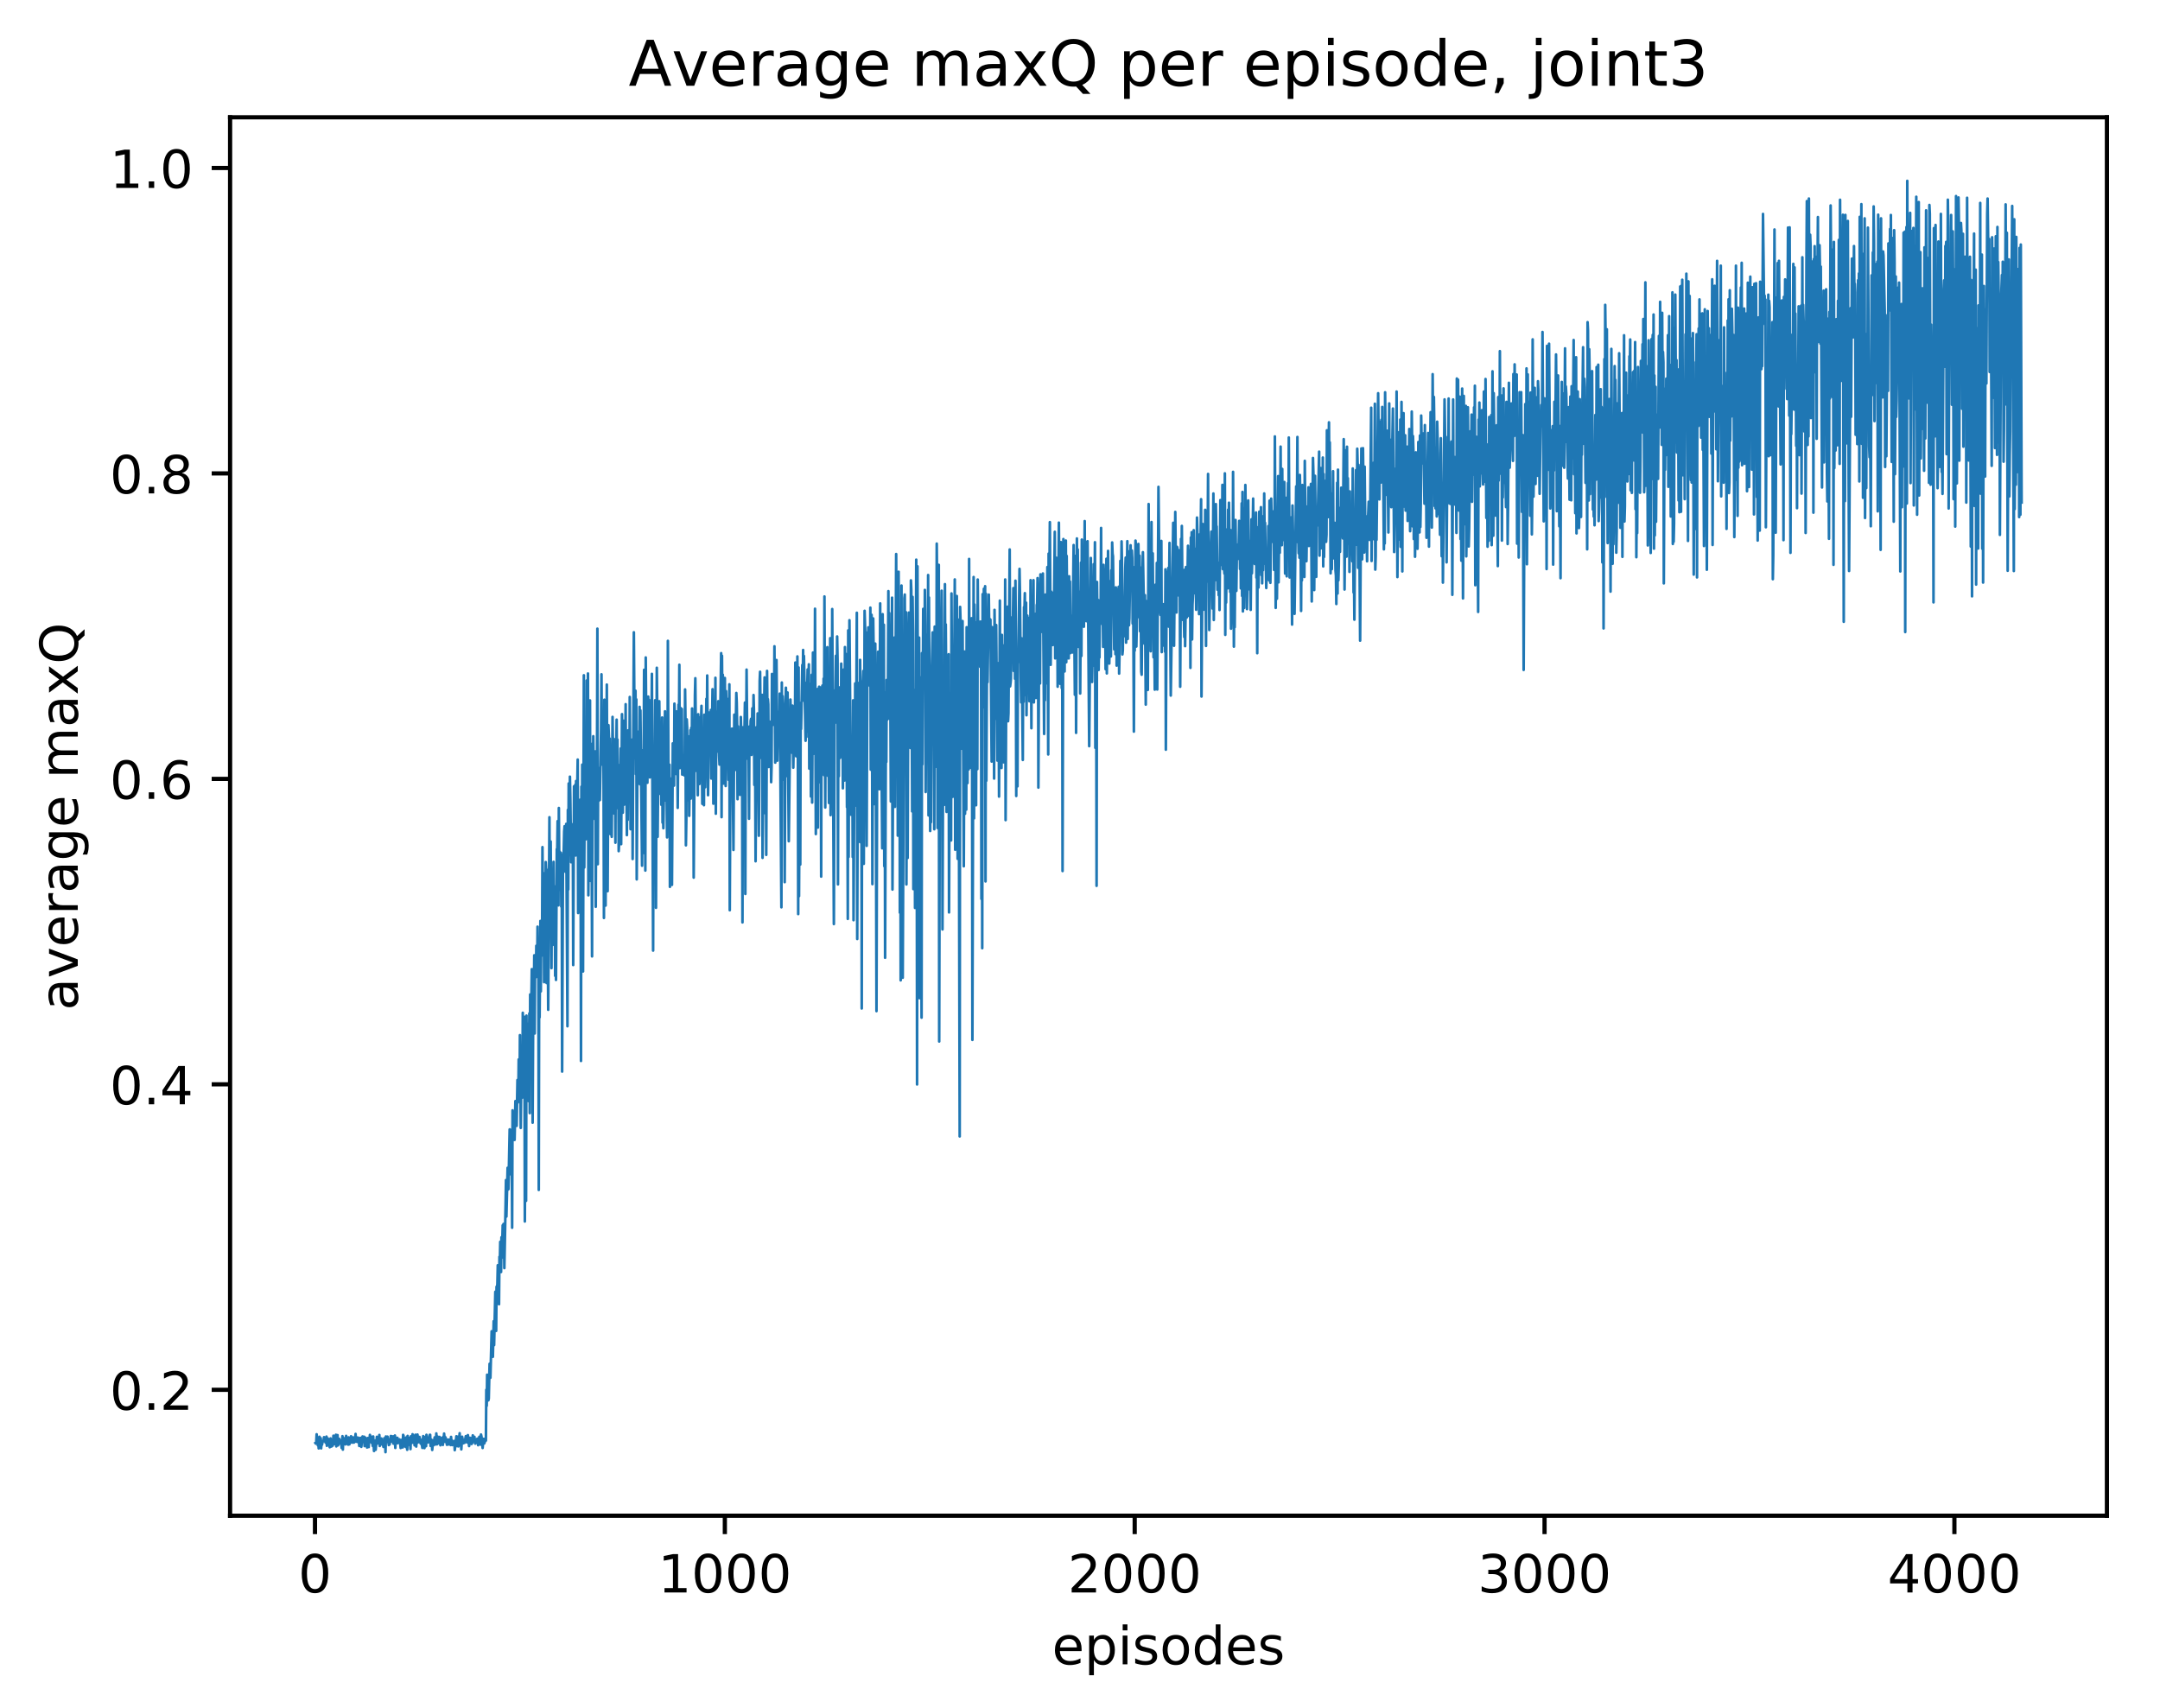 <?xml version="1.0" encoding="utf-8" standalone="no"?>
<!DOCTYPE svg PUBLIC "-//W3C//DTD SVG 1.1//EN"
  "http://www.w3.org/Graphics/SVG/1.1/DTD/svg11.dtd">
<!-- Created with matplotlib (http://matplotlib.org/) -->
<svg height="325pt" version="1.1" viewBox="0 0 411 325" width="411pt" xmlns="http://www.w3.org/2000/svg" xmlns:xlink="http://www.w3.org/1999/xlink">
 <defs>
  <style type="text/css">
*{stroke-linecap:butt;stroke-linejoin:round;}
  </style>
 </defs>
 <g id="figure_1">
  <g id="patch_1">
   <path d="M 0 325.986 
L 411.601 325.986 
L 411.601 0 
L 0 0 
z
" style="fill:#ffffff;"/>
  </g>
  <g id="axes_1">
   <g id="patch_2">
    <path d="M 43.781 288.43 
L 400.901 288.43 
L 400.901 22.318 
L 43.781 22.318 
z
" style="fill:#ffffff;"/>
   </g>
   <g id="matplotlib.axis_1">
    <g id="xtick_1">
     <g id="line2d_1">
      <defs>
       <path d="M 0 0 
L 0 3.5 
" id="m5cb18f87f1" style="stroke:#000000;stroke-width:0.8;"/>
      </defs>
      <g>
       <use style="stroke:#000000;stroke-width:0.8;" x="59.936" xlink:href="#m5cb18f87f1" y="288.43"/>
      </g>
     </g>
     <g id="text_1">
      <!-- 0 -->
      <defs>
       <path d="M 31.781 66.406 
Q 24.172 66.406 20.328 58.906 
Q 16.5 51.422 16.5 36.375 
Q 16.5 21.391 20.328 13.891 
Q 24.172 6.391 31.781 6.391 
Q 39.453 6.391 43.281 13.891 
Q 47.125 21.391 47.125 36.375 
Q 47.125 51.422 43.281 58.906 
Q 39.453 66.406 31.781 66.406 
z
M 31.781 74.219 
Q 44.047 74.219 50.516 64.516 
Q 56.984 54.828 56.984 36.375 
Q 56.984 17.969 50.516 8.266 
Q 44.047 -1.422 31.781 -1.422 
Q 19.531 -1.422 13.062 8.266 
Q 6.594 17.969 6.594 36.375 
Q 6.594 54.828 13.062 64.516 
Q 19.531 74.219 31.781 74.219 
z
" id="DejaVuSans-30"/>
      </defs>
      <g transform="translate(56.755 303.029)scale(0.1 -0.1)">
       <use xlink:href="#DejaVuSans-30"/>
      </g>
     </g>
    </g>
    <g id="xtick_2">
     <g id="line2d_2">
      <g>
       <use style="stroke:#000000;stroke-width:0.8;" x="137.922" xlink:href="#m5cb18f87f1" y="288.43"/>
      </g>
     </g>
     <g id="text_2">
      <!-- 1000 -->
      <defs>
       <path d="M 12.406 8.297 
L 28.516 8.297 
L 28.516 63.922 
L 10.984 60.406 
L 10.984 69.391 
L 28.422 72.906 
L 38.281 72.906 
L 38.281 8.297 
L 54.391 8.297 
L 54.391 0 
L 12.406 0 
z
" id="DejaVuSans-31"/>
      </defs>
      <g transform="translate(125.197 303.029)scale(0.1 -0.1)">
       <use xlink:href="#DejaVuSans-31"/>
       <use x="63.623" xlink:href="#DejaVuSans-30"/>
       <use x="127.246" xlink:href="#DejaVuSans-30"/>
       <use x="190.869" xlink:href="#DejaVuSans-30"/>
      </g>
     </g>
    </g>
    <g id="xtick_3">
     <g id="line2d_3">
      <g>
       <use style="stroke:#000000;stroke-width:0.8;" x="215.907" xlink:href="#m5cb18f87f1" y="288.43"/>
      </g>
     </g>
     <g id="text_3">
      <!-- 2000 -->
      <defs>
       <path d="M 19.188 8.297 
L 53.609 8.297 
L 53.609 0 
L 7.328 0 
L 7.328 8.297 
Q 12.938 14.109 22.625 23.891 
Q 32.328 33.688 34.812 36.531 
Q 39.547 41.844 41.422 45.531 
Q 43.312 49.219 43.312 52.781 
Q 43.312 58.594 39.234 62.25 
Q 35.156 65.922 28.609 65.922 
Q 23.969 65.922 18.812 64.312 
Q 13.672 62.703 7.812 59.422 
L 7.812 69.391 
Q 13.766 71.781 18.938 73 
Q 24.125 74.219 28.422 74.219 
Q 39.75 74.219 46.484 68.547 
Q 53.219 62.891 53.219 53.422 
Q 53.219 48.922 51.531 44.891 
Q 49.859 40.875 45.406 35.406 
Q 44.188 33.984 37.641 27.219 
Q 31.109 20.453 19.188 8.297 
z
" id="DejaVuSans-32"/>
      </defs>
      <g transform="translate(203.182 303.029)scale(0.1 -0.1)">
       <use xlink:href="#DejaVuSans-32"/>
       <use x="63.623" xlink:href="#DejaVuSans-30"/>
       <use x="127.246" xlink:href="#DejaVuSans-30"/>
       <use x="190.869" xlink:href="#DejaVuSans-30"/>
      </g>
     </g>
    </g>
    <g id="xtick_4">
     <g id="line2d_4">
      <g>
       <use style="stroke:#000000;stroke-width:0.8;" x="293.893" xlink:href="#m5cb18f87f1" y="288.43"/>
      </g>
     </g>
     <g id="text_4">
      <!-- 3000 -->
      <defs>
       <path d="M 40.578 39.312 
Q 47.656 37.797 51.625 33 
Q 55.609 28.219 55.609 21.188 
Q 55.609 10.406 48.188 4.484 
Q 40.766 -1.422 27.094 -1.422 
Q 22.516 -1.422 17.656 -0.516 
Q 12.797 0.391 7.625 2.203 
L 7.625 11.719 
Q 11.719 9.328 16.594 8.109 
Q 21.484 6.891 26.812 6.891 
Q 36.078 6.891 40.938 10.547 
Q 45.797 14.203 45.797 21.188 
Q 45.797 27.641 41.281 31.266 
Q 36.766 34.906 28.719 34.906 
L 20.219 34.906 
L 20.219 43.016 
L 29.109 43.016 
Q 36.375 43.016 40.234 45.922 
Q 44.094 48.828 44.094 54.297 
Q 44.094 59.906 40.109 62.906 
Q 36.141 65.922 28.719 65.922 
Q 24.656 65.922 20.016 65.031 
Q 15.375 64.156 9.812 62.312 
L 9.812 71.094 
Q 15.438 72.656 20.344 73.438 
Q 25.25 74.219 29.594 74.219 
Q 40.828 74.219 47.359 69.109 
Q 53.906 64.016 53.906 55.328 
Q 53.906 49.266 50.438 45.094 
Q 46.969 40.922 40.578 39.312 
z
" id="DejaVuSans-33"/>
      </defs>
      <g transform="translate(281.168 303.029)scale(0.1 -0.1)">
       <use xlink:href="#DejaVuSans-33"/>
       <use x="63.623" xlink:href="#DejaVuSans-30"/>
       <use x="127.246" xlink:href="#DejaVuSans-30"/>
       <use x="190.869" xlink:href="#DejaVuSans-30"/>
      </g>
     </g>
    </g>
    <g id="xtick_5">
     <g id="line2d_5">
      <g>
       <use style="stroke:#000000;stroke-width:0.8;" x="371.879" xlink:href="#m5cb18f87f1" y="288.43"/>
      </g>
     </g>
     <g id="text_5">
      <!-- 4000 -->
      <defs>
       <path d="M 37.797 64.312 
L 12.891 25.391 
L 37.797 25.391 
z
M 35.203 72.906 
L 47.609 72.906 
L 47.609 25.391 
L 58.016 25.391 
L 58.016 17.188 
L 47.609 17.188 
L 47.609 0 
L 37.797 0 
L 37.797 17.188 
L 4.891 17.188 
L 4.891 26.703 
z
" id="DejaVuSans-34"/>
      </defs>
      <g transform="translate(359.154 303.029)scale(0.1 -0.1)">
       <use xlink:href="#DejaVuSans-34"/>
       <use x="63.623" xlink:href="#DejaVuSans-30"/>
       <use x="127.246" xlink:href="#DejaVuSans-30"/>
       <use x="190.869" xlink:href="#DejaVuSans-30"/>
      </g>
     </g>
    </g>
    <g id="text_6">
     <!-- episodes -->
     <defs>
      <path d="M 56.203 29.594 
L 56.203 25.203 
L 14.891 25.203 
Q 15.484 15.922 20.484 11.062 
Q 25.484 6.203 34.422 6.203 
Q 39.594 6.203 44.453 7.469 
Q 49.312 8.734 54.109 11.281 
L 54.109 2.781 
Q 49.266 0.734 44.188 -0.344 
Q 39.109 -1.422 33.891 -1.422 
Q 20.797 -1.422 13.156 6.188 
Q 5.516 13.812 5.516 26.812 
Q 5.516 40.234 12.766 48.109 
Q 20.016 56 32.328 56 
Q 43.359 56 49.781 48.891 
Q 56.203 41.797 56.203 29.594 
z
M 47.219 32.234 
Q 47.125 39.594 43.094 43.984 
Q 39.062 48.391 32.422 48.391 
Q 24.906 48.391 20.391 44.141 
Q 15.875 39.891 15.188 32.172 
z
" id="DejaVuSans-65"/>
      <path d="M 18.109 8.203 
L 18.109 -20.797 
L 9.078 -20.797 
L 9.078 54.688 
L 18.109 54.688 
L 18.109 46.391 
Q 20.953 51.266 25.266 53.625 
Q 29.594 56 35.594 56 
Q 45.562 56 51.781 48.094 
Q 58.016 40.188 58.016 27.297 
Q 58.016 14.406 51.781 6.484 
Q 45.562 -1.422 35.594 -1.422 
Q 29.594 -1.422 25.266 0.953 
Q 20.953 3.328 18.109 8.203 
z
M 48.688 27.297 
Q 48.688 37.203 44.609 42.844 
Q 40.531 48.484 33.406 48.484 
Q 26.266 48.484 22.188 42.844 
Q 18.109 37.203 18.109 27.297 
Q 18.109 17.391 22.188 11.75 
Q 26.266 6.109 33.406 6.109 
Q 40.531 6.109 44.609 11.75 
Q 48.688 17.391 48.688 27.297 
z
" id="DejaVuSans-70"/>
      <path d="M 9.422 54.688 
L 18.406 54.688 
L 18.406 0 
L 9.422 0 
z
M 9.422 75.984 
L 18.406 75.984 
L 18.406 64.594 
L 9.422 64.594 
z
" id="DejaVuSans-69"/>
      <path d="M 44.281 53.078 
L 44.281 44.578 
Q 40.484 46.531 36.375 47.5 
Q 32.281 48.484 27.875 48.484 
Q 21.188 48.484 17.844 46.438 
Q 14.5 44.391 14.5 40.281 
Q 14.5 37.156 16.891 35.375 
Q 19.281 33.594 26.516 31.984 
L 29.594 31.297 
Q 39.156 29.25 43.188 25.516 
Q 47.219 21.781 47.219 15.094 
Q 47.219 7.469 41.188 3.016 
Q 35.156 -1.422 24.609 -1.422 
Q 20.219 -1.422 15.453 -0.562 
Q 10.688 0.297 5.422 2 
L 5.422 11.281 
Q 10.406 8.688 15.234 7.391 
Q 20.062 6.109 24.812 6.109 
Q 31.156 6.109 34.562 8.281 
Q 37.984 10.453 37.984 14.406 
Q 37.984 18.062 35.516 20.016 
Q 33.062 21.969 24.703 23.781 
L 21.578 24.516 
Q 13.234 26.266 9.516 29.906 
Q 5.812 33.547 5.812 39.891 
Q 5.812 47.609 11.281 51.797 
Q 16.75 56 26.812 56 
Q 31.781 56 36.172 55.266 
Q 40.578 54.547 44.281 53.078 
z
" id="DejaVuSans-73"/>
      <path d="M 30.609 48.391 
Q 23.391 48.391 19.188 42.75 
Q 14.984 37.109 14.984 27.297 
Q 14.984 17.484 19.156 11.844 
Q 23.344 6.203 30.609 6.203 
Q 37.797 6.203 41.984 11.859 
Q 46.188 17.531 46.188 27.297 
Q 46.188 37.016 41.984 42.703 
Q 37.797 48.391 30.609 48.391 
z
M 30.609 56 
Q 42.328 56 49.016 48.375 
Q 55.719 40.766 55.719 27.297 
Q 55.719 13.875 49.016 6.219 
Q 42.328 -1.422 30.609 -1.422 
Q 18.844 -1.422 12.172 6.219 
Q 5.516 13.875 5.516 27.297 
Q 5.516 40.766 12.172 48.375 
Q 18.844 56 30.609 56 
z
" id="DejaVuSans-6f"/>
      <path d="M 45.406 46.391 
L 45.406 75.984 
L 54.391 75.984 
L 54.391 0 
L 45.406 0 
L 45.406 8.203 
Q 42.578 3.328 38.25 0.953 
Q 33.938 -1.422 27.875 -1.422 
Q 17.969 -1.422 11.734 6.484 
Q 5.516 14.406 5.516 27.297 
Q 5.516 40.188 11.734 48.094 
Q 17.969 56 27.875 56 
Q 33.938 56 38.25 53.625 
Q 42.578 51.266 45.406 46.391 
z
M 14.797 27.297 
Q 14.797 17.391 18.875 11.75 
Q 22.953 6.109 30.078 6.109 
Q 37.203 6.109 41.297 11.75 
Q 45.406 17.391 45.406 27.297 
Q 45.406 37.203 41.297 42.844 
Q 37.203 48.484 30.078 48.484 
Q 22.953 48.484 18.875 42.844 
Q 14.797 37.203 14.797 27.297 
z
" id="DejaVuSans-64"/>
     </defs>
     <g transform="translate(200.182 316.707)scale(0.1 -0.1)">
      <use xlink:href="#DejaVuSans-65"/>
      <use x="61.523" xlink:href="#DejaVuSans-70"/>
      <use x="125" xlink:href="#DejaVuSans-69"/>
      <use x="152.783" xlink:href="#DejaVuSans-73"/>
      <use x="204.883" xlink:href="#DejaVuSans-6f"/>
      <use x="266.064" xlink:href="#DejaVuSans-64"/>
      <use x="329.541" xlink:href="#DejaVuSans-65"/>
      <use x="391.064" xlink:href="#DejaVuSans-73"/>
     </g>
    </g>
   </g>
   <g id="matplotlib.axis_2">
    <g id="ytick_1">
     <g id="line2d_6">
      <defs>
       <path d="M 0 0 
L -3.5 0 
" id="m98e9fa139b" style="stroke:#000000;stroke-width:0.8;"/>
      </defs>
      <g>
       <use style="stroke:#000000;stroke-width:0.8;" x="43.781" xlink:href="#m98e9fa139b" y="264.467"/>
      </g>
     </g>
     <g id="text_7">
      <!-- 0.2 -->
      <defs>
       <path d="M 10.688 12.406 
L 21 12.406 
L 21 0 
L 10.688 0 
z
" id="DejaVuSans-2e"/>
      </defs>
      <g transform="translate(20.878 268.266)scale(0.1 -0.1)">
       <use xlink:href="#DejaVuSans-30"/>
       <use x="63.623" xlink:href="#DejaVuSans-2e"/>
       <use x="95.41" xlink:href="#DejaVuSans-32"/>
      </g>
     </g>
    </g>
    <g id="ytick_2">
     <g id="line2d_7">
      <g>
       <use style="stroke:#000000;stroke-width:0.8;" x="43.781" xlink:href="#m98e9fa139b" y="206.341"/>
      </g>
     </g>
     <g id="text_8">
      <!-- 0.4 -->
      <g transform="translate(20.878 210.14)scale(0.1 -0.1)">
       <use xlink:href="#DejaVuSans-30"/>
       <use x="63.623" xlink:href="#DejaVuSans-2e"/>
       <use x="95.41" xlink:href="#DejaVuSans-34"/>
      </g>
     </g>
    </g>
    <g id="ytick_3">
     <g id="line2d_8">
      <g>
       <use style="stroke:#000000;stroke-width:0.8;" x="43.781" xlink:href="#m98e9fa139b" y="148.215"/>
      </g>
     </g>
     <g id="text_9">
      <!-- 0.6 -->
      <defs>
       <path d="M 33.016 40.375 
Q 26.375 40.375 22.484 35.828 
Q 18.609 31.297 18.609 23.391 
Q 18.609 15.531 22.484 10.953 
Q 26.375 6.391 33.016 6.391 
Q 39.656 6.391 43.531 10.953 
Q 47.406 15.531 47.406 23.391 
Q 47.406 31.297 43.531 35.828 
Q 39.656 40.375 33.016 40.375 
z
M 52.594 71.297 
L 52.594 62.312 
Q 48.875 64.062 45.094 64.984 
Q 41.312 65.922 37.594 65.922 
Q 27.828 65.922 22.672 59.328 
Q 17.531 52.734 16.797 39.406 
Q 19.672 43.656 24.016 45.922 
Q 28.375 48.188 33.594 48.188 
Q 44.578 48.188 50.953 41.516 
Q 57.328 34.859 57.328 23.391 
Q 57.328 12.156 50.688 5.359 
Q 44.047 -1.422 33.016 -1.422 
Q 20.359 -1.422 13.672 8.266 
Q 6.984 17.969 6.984 36.375 
Q 6.984 53.656 15.188 63.938 
Q 23.391 74.219 37.203 74.219 
Q 40.922 74.219 44.703 73.484 
Q 48.484 72.75 52.594 71.297 
z
" id="DejaVuSans-36"/>
      </defs>
      <g transform="translate(20.878 152.014)scale(0.1 -0.1)">
       <use xlink:href="#DejaVuSans-30"/>
       <use x="63.623" xlink:href="#DejaVuSans-2e"/>
       <use x="95.41" xlink:href="#DejaVuSans-36"/>
      </g>
     </g>
    </g>
    <g id="ytick_4">
     <g id="line2d_9">
      <g>
       <use style="stroke:#000000;stroke-width:0.8;" x="43.781" xlink:href="#m98e9fa139b" y="90.089"/>
      </g>
     </g>
     <g id="text_10">
      <!-- 0.8 -->
      <defs>
       <path d="M 31.781 34.625 
Q 24.75 34.625 20.719 30.859 
Q 16.703 27.094 16.703 20.516 
Q 16.703 13.922 20.719 10.156 
Q 24.75 6.391 31.781 6.391 
Q 38.812 6.391 42.859 10.172 
Q 46.922 13.969 46.922 20.516 
Q 46.922 27.094 42.891 30.859 
Q 38.875 34.625 31.781 34.625 
z
M 21.922 38.812 
Q 15.578 40.375 12.031 44.719 
Q 8.5 49.078 8.5 55.328 
Q 8.5 64.062 14.719 69.141 
Q 20.953 74.219 31.781 74.219 
Q 42.672 74.219 48.875 69.141 
Q 55.078 64.062 55.078 55.328 
Q 55.078 49.078 51.531 44.719 
Q 48 40.375 41.703 38.812 
Q 48.828 37.156 52.797 32.312 
Q 56.781 27.484 56.781 20.516 
Q 56.781 9.906 50.312 4.234 
Q 43.844 -1.422 31.781 -1.422 
Q 19.734 -1.422 13.25 4.234 
Q 6.781 9.906 6.781 20.516 
Q 6.781 27.484 10.781 32.312 
Q 14.797 37.156 21.922 38.812 
z
M 18.312 54.391 
Q 18.312 48.734 21.844 45.562 
Q 25.391 42.391 31.781 42.391 
Q 38.141 42.391 41.719 45.562 
Q 45.312 48.734 45.312 54.391 
Q 45.312 60.062 41.719 63.234 
Q 38.141 66.406 31.781 66.406 
Q 25.391 66.406 21.844 63.234 
Q 18.312 60.062 18.312 54.391 
z
" id="DejaVuSans-38"/>
      </defs>
      <g transform="translate(20.878 93.889)scale(0.1 -0.1)">
       <use xlink:href="#DejaVuSans-30"/>
       <use x="63.623" xlink:href="#DejaVuSans-2e"/>
       <use x="95.41" xlink:href="#DejaVuSans-38"/>
      </g>
     </g>
    </g>
    <g id="ytick_5">
     <g id="line2d_10">
      <g>
       <use style="stroke:#000000;stroke-width:0.8;" x="43.781" xlink:href="#m98e9fa139b" y="31.963"/>
      </g>
     </g>
     <g id="text_11">
      <!-- 1.0 -->
      <g transform="translate(20.878 35.763)scale(0.1 -0.1)">
       <use xlink:href="#DejaVuSans-31"/>
       <use x="63.623" xlink:href="#DejaVuSans-2e"/>
       <use x="95.41" xlink:href="#DejaVuSans-30"/>
      </g>
     </g>
    </g>
    <g id="text_12">
     <!-- average maxQ -->
     <defs>
      <path d="M 34.281 27.484 
Q 23.391 27.484 19.188 25 
Q 14.984 22.516 14.984 16.5 
Q 14.984 11.719 18.141 8.906 
Q 21.297 6.109 26.703 6.109 
Q 34.188 6.109 38.703 11.406 
Q 43.219 16.703 43.219 25.484 
L 43.219 27.484 
z
M 52.203 31.203 
L 52.203 0 
L 43.219 0 
L 43.219 8.297 
Q 40.141 3.328 35.547 0.953 
Q 30.953 -1.422 24.312 -1.422 
Q 15.922 -1.422 10.953 3.297 
Q 6 8.016 6 15.922 
Q 6 25.141 12.172 29.828 
Q 18.359 34.516 30.609 34.516 
L 43.219 34.516 
L 43.219 35.406 
Q 43.219 41.609 39.141 45 
Q 35.062 48.391 27.688 48.391 
Q 23 48.391 18.547 47.266 
Q 14.109 46.141 10.016 43.891 
L 10.016 52.203 
Q 14.938 54.109 19.578 55.047 
Q 24.219 56 28.609 56 
Q 40.484 56 46.344 49.844 
Q 52.203 43.703 52.203 31.203 
z
" id="DejaVuSans-61"/>
      <path d="M 2.984 54.688 
L 12.5 54.688 
L 29.594 8.797 
L 46.688 54.688 
L 56.203 54.688 
L 35.688 0 
L 23.484 0 
z
" id="DejaVuSans-76"/>
      <path d="M 41.109 46.297 
Q 39.594 47.172 37.812 47.578 
Q 36.031 48 33.891 48 
Q 26.266 48 22.188 43.047 
Q 18.109 38.094 18.109 28.812 
L 18.109 0 
L 9.078 0 
L 9.078 54.688 
L 18.109 54.688 
L 18.109 46.188 
Q 20.953 51.172 25.484 53.578 
Q 30.031 56 36.531 56 
Q 37.453 56 38.578 55.875 
Q 39.703 55.766 41.062 55.516 
z
" id="DejaVuSans-72"/>
      <path d="M 45.406 27.984 
Q 45.406 37.75 41.375 43.109 
Q 37.359 48.484 30.078 48.484 
Q 22.859 48.484 18.828 43.109 
Q 14.797 37.75 14.797 27.984 
Q 14.797 18.266 18.828 12.891 
Q 22.859 7.516 30.078 7.516 
Q 37.359 7.516 41.375 12.891 
Q 45.406 18.266 45.406 27.984 
z
M 54.391 6.781 
Q 54.391 -7.172 48.188 -13.984 
Q 42 -20.797 29.203 -20.797 
Q 24.469 -20.797 20.266 -20.094 
Q 16.062 -19.391 12.109 -17.922 
L 12.109 -9.188 
Q 16.062 -11.328 19.922 -12.344 
Q 23.781 -13.375 27.781 -13.375 
Q 36.625 -13.375 41.016 -8.766 
Q 45.406 -4.156 45.406 5.172 
L 45.406 9.625 
Q 42.625 4.781 38.281 2.391 
Q 33.938 0 27.875 0 
Q 17.828 0 11.672 7.656 
Q 5.516 15.328 5.516 27.984 
Q 5.516 40.672 11.672 48.328 
Q 17.828 56 27.875 56 
Q 33.938 56 38.281 53.609 
Q 42.625 51.219 45.406 46.391 
L 45.406 54.688 
L 54.391 54.688 
z
" id="DejaVuSans-67"/>
      <path id="DejaVuSans-20"/>
      <path d="M 52 44.188 
Q 55.375 50.25 60.062 53.125 
Q 64.75 56 71.094 56 
Q 79.641 56 84.281 50.016 
Q 88.922 44.047 88.922 33.016 
L 88.922 0 
L 79.891 0 
L 79.891 32.719 
Q 79.891 40.578 77.094 44.375 
Q 74.312 48.188 68.609 48.188 
Q 61.625 48.188 57.562 43.547 
Q 53.516 38.922 53.516 30.906 
L 53.516 0 
L 44.484 0 
L 44.484 32.719 
Q 44.484 40.625 41.703 44.406 
Q 38.922 48.188 33.109 48.188 
Q 26.219 48.188 22.156 43.531 
Q 18.109 38.875 18.109 30.906 
L 18.109 0 
L 9.078 0 
L 9.078 54.688 
L 18.109 54.688 
L 18.109 46.188 
Q 21.188 51.219 25.484 53.609 
Q 29.781 56 35.688 56 
Q 41.656 56 45.828 52.969 
Q 50 49.953 52 44.188 
z
" id="DejaVuSans-6d"/>
      <path d="M 54.891 54.688 
L 35.109 28.078 
L 55.906 0 
L 45.312 0 
L 29.391 21.484 
L 13.484 0 
L 2.875 0 
L 24.125 28.609 
L 4.688 54.688 
L 15.281 54.688 
L 29.781 35.203 
L 44.281 54.688 
z
" id="DejaVuSans-78"/>
      <path d="M 39.406 66.219 
Q 28.656 66.219 22.328 58.203 
Q 16.016 50.203 16.016 36.375 
Q 16.016 22.609 22.328 14.594 
Q 28.656 6.594 39.406 6.594 
Q 50.141 6.594 56.422 14.594 
Q 62.703 22.609 62.703 36.375 
Q 62.703 50.203 56.422 58.203 
Q 50.141 66.219 39.406 66.219 
z
M 53.219 1.312 
L 66.219 -12.891 
L 54.297 -12.891 
L 43.5 -1.219 
Q 41.891 -1.312 41.031 -1.359 
Q 40.188 -1.422 39.406 -1.422 
Q 24.031 -1.422 14.812 8.859 
Q 5.609 19.141 5.609 36.375 
Q 5.609 53.656 14.812 63.938 
Q 24.031 74.219 39.406 74.219 
Q 54.734 74.219 63.906 63.938 
Q 73.094 53.656 73.094 36.375 
Q 73.094 23.688 67.984 14.641 
Q 62.891 5.609 53.219 1.312 
z
" id="DejaVuSans-51"/>
     </defs>
     <g transform="translate(14.798 192.263)rotate(-90)scale(0.1 -0.1)">
      <use xlink:href="#DejaVuSans-61"/>
      <use x="61.279" xlink:href="#DejaVuSans-76"/>
      <use x="120.459" xlink:href="#DejaVuSans-65"/>
      <use x="181.982" xlink:href="#DejaVuSans-72"/>
      <use x="223.096" xlink:href="#DejaVuSans-61"/>
      <use x="284.375" xlink:href="#DejaVuSans-67"/>
      <use x="347.852" xlink:href="#DejaVuSans-65"/>
      <use x="409.375" xlink:href="#DejaVuSans-20"/>
      <use x="441.162" xlink:href="#DejaVuSans-6d"/>
      <use x="538.574" xlink:href="#DejaVuSans-61"/>
      <use x="599.854" xlink:href="#DejaVuSans-78"/>
      <use x="659.033" xlink:href="#DejaVuSans-51"/>
     </g>
    </g>
   </g>
   <g id="line2d_11">
    <path clip-path="url(#p01329d1118)" d="M 60.014 274.591 
L 60.092 274.71 
L 60.17 274.546 
L 60.248 272.931 
L 60.482 275.039 
L 60.56 273.643 
L 60.638 275.615 
L 60.794 273.405 
L 60.95 274.526 
L 61.028 273.685 
L 61.106 275.61 
L 61.184 274.566 
L 61.262 274.932 
L 61.418 274.192 
L 61.496 274.235 
L 61.574 274.186 
L 61.652 273.483 
L 61.73 274.265 
L 61.808 274.066 
L 61.886 273.915 
L 61.964 274.546 
L 62.12 273.372 
L 62.198 275.127 
L 62.276 274.482 
L 62.354 273.707 
L 62.432 274.554 
L 62.51 273.865 
L 62.743 275.398 
L 62.899 273.718 
L 62.977 274.228 
L 63.055 275.27 
L 63.133 275.074 
L 63.211 274.25 
L 63.289 275.111 
L 63.367 274.712 
L 63.445 273.201 
L 63.601 274.807 
L 63.757 273.575 
L 63.835 274.579 
L 63.913 273.021 
L 63.991 275.235 
L 64.069 274.663 
L 64.225 273.088 
L 64.303 275.05 
L 64.381 274.918 
L 64.537 273.8 
L 64.615 273.972 
L 64.693 274.658 
L 64.771 274.283 
L 64.849 274.752 
L 64.927 274.532 
L 65.005 275.519 
L 65.161 273.292 
L 65.239 275.849 
L 65.317 273.574 
L 65.395 273.771 
L 65.551 274.792 
L 65.629 274.178 
L 65.707 274.857 
L 65.785 274.41 
L 65.863 273.234 
L 65.941 274.755 
L 66.097 273.569 
L 66.175 273.941 
L 66.253 274.905 
L 66.331 273.523 
L 66.487 274.85 
L 66.565 273.865 
L 66.643 274.044 
L 66.721 274.513 
L 66.799 273.306 
L 66.877 273.65 
L 67.033 274.519 
L 67.189 273.526 
L 67.267 273.564 
L 67.345 274.509 
L 67.423 273.799 
L 67.501 274.083 
L 67.579 273.743 
L 67.657 272.867 
L 67.735 274.348 
L 67.813 274.191 
L 67.891 273.531 
L 67.969 273.567 
L 68.047 274.403 
L 68.124 273.568 
L 68.202 274.399 
L 68.28 273.788 
L 68.358 275.154 
L 68.436 273.671 
L 68.514 273.828 
L 68.592 273.609 
L 68.748 275.321 
L 68.982 273.342 
L 69.06 273.87 
L 69.138 273.531 
L 69.216 273.562 
L 69.294 273.4 
L 69.372 275.184 
L 69.528 273.585 
L 69.606 273.945 
L 69.684 275.155 
L 69.762 273.981 
L 69.84 275.448 
L 69.996 273.643 
L 70.074 274.079 
L 70.152 275.368 
L 70.23 273.882 
L 70.308 274.065 
L 70.386 273.048 
L 70.464 273.572 
L 70.542 273.487 
L 70.62 273.378 
L 70.698 274.533 
L 70.776 273.792 
L 70.932 275.157 
L 71.01 273.346 
L 71.166 276.113 
L 71.322 274.42 
L 71.4 274.141 
L 71.478 275.882 
L 71.712 273.416 
L 71.79 274.707 
L 71.868 273.623 
L 72.024 274.44 
L 72.18 273.062 
L 72.258 275.159 
L 72.336 274.743 
L 72.414 274.593 
L 72.57 273.73 
L 72.726 274.898 
L 72.882 274.855 
L 72.96 275.336 
L 73.038 274.923 
L 73.116 273.684 
L 73.194 274.821 
L 73.272 274.058 
L 73.35 276.334 
L 73.428 273.349 
L 73.506 274.195 
L 73.583 274.388 
L 73.739 273.383 
L 73.817 274.46 
L 73.895 273.913 
L 73.973 274.985 
L 74.051 274.629 
L 74.129 274.875 
L 74.363 273.259 
L 74.441 274.306 
L 74.519 273.953 
L 74.597 273.306 
L 74.675 274.221 
L 74.753 273.997 
L 74.831 274.687 
L 74.987 273.291 
L 75.065 274.803 
L 75.143 273.166 
L 75.221 275.529 
L 75.299 273.572 
L 75.377 274.689 
L 75.455 274.481 
L 75.611 273.601 
L 75.689 274.618 
L 75.767 273.883 
L 75.845 274.08 
L 75.923 274.395 
L 76.001 273.89 
L 76.079 273.993 
L 76.235 275.545 
L 76.313 275.324 
L 76.391 275.424 
L 76.547 273.897 
L 76.625 275.437 
L 76.703 273.038 
L 76.781 273.187 
L 76.859 274.285 
L 76.937 273.619 
L 77.093 275.262 
L 77.171 273.653 
L 77.249 275.367 
L 77.327 273.519 
L 77.483 275.881 
L 77.561 273.241 
L 77.639 274.257 
L 77.717 274.95 
L 77.951 273.618 
L 78.107 275.75 
L 78.185 273.315 
L 78.263 274.344 
L 78.341 274.584 
L 78.497 272.927 
L 78.575 274.521 
L 78.653 273.68 
L 78.731 274.477 
L 78.809 273.227 
L 78.887 275.032 
L 79.042 273.016 
L 79.198 275.27 
L 79.276 273.971 
L 79.354 274.588 
L 79.432 272.982 
L 79.51 273.578 
L 79.666 274.43 
L 79.822 273.439 
L 80.056 274.727 
L 80.134 273.996 
L 80.368 275.524 
L 80.524 273.279 
L 80.602 273.79 
L 80.758 275.562 
L 80.914 273.438 
L 81.07 275.196 
L 81.148 273.032 
L 81.226 273.869 
L 81.304 274.199 
L 81.382 273.917 
L 81.46 274.478 
L 81.772 273.037 
L 81.85 273.033 
L 81.928 275.146 
L 82.084 273.949 
L 82.162 274.088 
L 82.24 275.912 
L 82.396 274.188 
L 82.474 274.061 
L 82.552 274.99 
L 82.708 273.52 
L 82.786 273.868 
L 82.864 273.703 
L 82.942 274.865 
L 83.02 272.767 
L 83.176 274.834 
L 83.254 273.356 
L 83.332 274.151 
L 83.488 273.752 
L 83.566 274.669 
L 83.644 273.435 
L 83.722 273.569 
L 83.8 275.024 
L 83.956 274.029 
L 84.034 274.381 
L 84.112 273.62 
L 84.268 274.956 
L 84.346 273.406 
L 84.424 274.257 
L 84.501 272.8 
L 84.657 274.369 
L 84.735 273.492 
L 84.813 273.665 
L 85.047 274.935 
L 85.125 274.05 
L 85.203 274.704 
L 85.281 273.942 
L 85.359 274.873 
L 85.437 274.175 
L 85.515 274.339 
L 85.593 273.944 
L 85.749 274.979 
L 85.827 273.432 
L 85.905 274.625 
L 85.983 274.073 
L 86.061 274.984 
L 86.139 274.83 
L 86.217 274.377 
L 86.295 274.544 
L 86.373 274.866 
L 86.451 274.207 
L 86.529 275.952 
L 86.841 273.313 
L 86.997 275.191 
L 87.075 273.387 
L 87.231 275.238 
L 87.465 272.728 
L 87.543 274.91 
L 87.621 274.419 
L 87.699 274.283 
L 87.777 275.8 
L 87.933 273.4 
L 88.167 274.639 
L 88.245 274.595 
L 88.323 274.062 
L 88.401 274.544 
L 88.635 273.288 
L 88.869 274.478 
L 89.025 273.091 
L 89.259 275.174 
L 89.415 273.601 
L 89.493 274.436 
L 89.571 274.339 
L 89.649 274.176 
L 89.727 274.785 
L 89.805 273.59 
L 89.883 274.575 
L 89.96 273.136 
L 90.116 274.081 
L 90.272 273.423 
L 90.428 274.712 
L 90.506 274.359 
L 90.584 274.535 
L 90.818 273.766 
L 90.974 275.009 
L 91.052 273.837 
L 91.13 273.865 
L 91.208 273.404 
L 91.364 274.454 
L 91.442 274.91 
L 91.52 272.978 
L 91.598 273.304 
L 91.754 274.368 
L 91.832 275.54 
L 91.988 273.806 
L 92.066 273.809 
L 92.144 274.676 
L 92.378 274.02 
L 92.456 274.134 
L 92.534 264.458 
L 92.612 267.518 
L 92.69 261.598 
L 92.768 266.068 
L 92.846 262.57 
L 92.924 266.476 
L 93.002 266.135 
L 93.158 259.517 
L 93.314 262.176 
L 93.548 253.335 
L 93.626 257.031 
L 93.704 253.548 
L 93.782 258.189 
L 93.938 251.41 
L 94.016 255.966 
L 94.25 245.812 
L 94.406 253.257 
L 94.484 244.848 
L 94.562 245.213 
L 94.64 244.33 
L 94.718 240.758 
L 94.952 248.188 
L 95.03 239.159 
L 95.108 240.15 
L 95.186 236.305 
L 95.264 237.269 
L 95.342 242.055 
L 95.419 235.441 
L 95.497 239.342 
L 95.653 233.168 
L 95.731 238.288 
L 95.809 232.905 
L 95.887 234.939 
L 95.965 241.309 
L 96.199 229.324 
L 96.277 224.563 
L 96.355 231.508 
L 96.589 222.224 
L 96.667 226.354 
L 96.745 226.295 
L 96.979 214.914 
L 97.135 223.449 
L 97.291 215.017 
L 97.369 217.718 
L 97.447 233.629 
L 97.525 211.287 
L 97.603 216.982 
L 97.681 213.728 
L 97.759 215.787 
L 97.837 211.663 
L 97.915 216.914 
L 98.071 209.529 
L 98.305 214.241 
L 98.461 205.513 
L 98.539 209.799 
L 98.617 209.224 
L 98.695 201.602 
L 98.773 202.552 
L 98.851 209.337 
L 98.929 196.981 
L 99.085 214.633 
L 99.241 198.999 
L 99.397 208.856 
L 99.475 192.726 
L 99.553 199.191 
L 99.787 193.498 
L 99.865 232.435 
L 100.021 193.998 
L 100.099 228.511 
L 100.177 193.26 
L 100.255 203.568 
L 100.333 194.795 
L 100.567 209.529 
L 100.723 192.839 
L 100.801 211.814 
L 100.878 189.238 
L 100.956 201.642 
L 101.19 184.431 
L 101.268 186.681 
L 101.346 213.637 
L 101.502 184.388 
L 101.58 189.88 
L 101.658 181.788 
L 101.736 196.661 
L 101.814 183.122 
L 101.892 184.699 
L 101.97 185.962 
L 102.048 179.974 
L 102.204 185.199 
L 102.282 176.343 
L 102.36 185.739 
L 102.438 181.898 
L 102.516 226.436 
L 102.594 185.384 
L 102.672 193.593 
L 102.828 175.252 
L 102.906 188.649 
L 102.984 177.024 
L 103.062 181.875 
L 103.14 179.436 
L 103.218 161.201 
L 103.374 180.911 
L 103.452 166.166 
L 103.53 186.896 
L 103.608 174.679 
L 103.686 177.689 
L 103.764 184.891 
L 103.842 164.046 
L 103.92 165.614 
L 103.998 187.063 
L 104.076 179.55 
L 104.154 165.549 
L 104.31 192.154 
L 104.544 155.516 
L 104.622 172.479 
L 104.7 169.237 
L 104.778 160.125 
L 104.934 184.227 
L 105.012 166.103 
L 105.168 179.807 
L 105.324 164.003 
L 105.402 175.746 
L 105.48 173.483 
L 105.558 168.679 
L 105.636 185.689 
L 105.714 174.616 
L 105.792 186.469 
L 105.948 161.582 
L 106.026 161.869 
L 106.104 156.256 
L 106.26 172.283 
L 106.337 153.754 
L 106.415 164.843 
L 106.493 162.057 
L 106.649 169.346 
L 106.727 162.287 
L 106.805 172.519 
L 106.883 162.668 
L 106.961 203.912 
L 107.117 164.134 
L 107.195 165.211 
L 107.351 158.216 
L 107.429 157.225 
L 107.585 165.886 
L 107.741 156.778 
L 107.975 195.288 
L 108.053 154.115 
L 108.131 169.262 
L 108.209 149.089 
L 108.365 162.723 
L 108.443 147.796 
L 108.521 151.745 
L 108.677 164.082 
L 108.755 163.394 
L 108.911 156.861 
L 108.989 156.868 
L 109.067 183.639 
L 109.223 149.637 
L 109.379 162.583 
L 109.457 149.348 
L 109.535 162.786 
L 109.613 148.623 
L 109.691 158.489 
L 109.925 144.542 
L 110.003 173.745 
L 110.081 169.067 
L 110.159 159.047 
L 110.237 167.947 
L 110.393 152.175 
L 110.471 157.566 
L 110.549 201.892 
L 110.627 149.688 
L 110.705 176.266 
L 110.783 145.511 
L 110.861 150.61 
L 110.939 184.861 
L 111.095 128.501 
L 111.173 165.073 
L 111.251 152.144 
L 111.407 145.2 
L 111.485 159.703 
L 111.563 155.302 
L 111.641 129.494 
L 111.719 151.489 
L 111.796 150.14 
L 111.874 128.16 
L 111.952 170.365 
L 112.108 147.645 
L 112.186 153.536 
L 112.264 133.289 
L 112.342 167.629 
L 112.42 147.23 
L 112.498 153.203 
L 112.576 158.402 
L 112.654 181.993 
L 112.732 141.513 
L 112.81 149.777 
L 112.888 140.097 
L 113.044 152.033 
L 113.122 148.091 
L 113.2 155.893 
L 113.278 142.987 
L 113.356 172.552 
L 113.434 154.007 
L 113.512 156.516 
L 113.59 146.87 
L 113.668 119.633 
L 113.746 164.446 
L 113.824 146.106 
L 113.902 152.409 
L 113.98 149.845 
L 114.058 147.655 
L 114.136 152.235 
L 114.37 138.851 
L 114.448 128.319 
L 114.526 140.888 
L 114.604 140.364 
L 114.682 145.535 
L 114.76 137.752 
L 114.838 147.101 
L 114.916 174.679 
L 114.994 133.147 
L 115.072 141.995 
L 115.15 135.897 
L 115.228 172.318 
L 115.462 130.27 
L 115.618 169.58 
L 115.774 137.994 
L 115.852 140.005 
L 115.93 145.551 
L 116.008 140.544 
L 116.164 158.75 
L 116.32 145.797 
L 116.398 159.243 
L 116.554 136.421 
L 116.71 148.094 
L 116.788 140.593 
L 116.866 154.804 
L 116.944 142.392 
L 117.022 143.326 
L 117.1 160.359 
L 117.178 142.991 
L 117.255 144.043 
L 117.333 136.946 
L 117.411 146.992 
L 117.489 140.729 
L 117.567 153.811 
L 117.645 145.561 
L 117.723 161.964 
L 117.801 160.552 
L 118.113 142.422 
L 118.191 160.635 
L 118.347 135.899 
L 118.503 154.65 
L 118.659 137.148 
L 118.737 153.127 
L 118.815 148.894 
L 118.893 150.907 
L 119.049 134.004 
L 119.127 153.107 
L 119.205 149.616 
L 119.283 158.916 
L 119.361 146.569 
L 119.439 156.017 
L 119.517 138.984 
L 119.595 142.756 
L 119.751 149.232 
L 119.829 132.633 
L 119.985 157.791 
L 120.063 143.703 
L 120.219 153.371 
L 120.297 140.728 
L 120.375 163.46 
L 120.609 120.32 
L 120.765 142.401 
L 120.843 144.335 
L 120.921 131.434 
L 120.999 147.312 
L 121.077 133.088 
L 121.155 167.338 
L 121.311 139.875 
L 121.389 149.101 
L 121.545 139.184 
L 121.623 146.313 
L 121.701 134.512 
L 121.779 149.251 
L 121.857 135.184 
L 122.169 164.735 
L 122.325 142.755 
L 122.403 162.021 
L 122.559 127.461 
L 122.637 162.372 
L 122.714 147.377 
L 122.792 165.659 
L 122.87 125.112 
L 122.948 135.542 
L 123.182 148.95 
L 123.338 132.559 
L 123.416 143.434 
L 123.494 133.172 
L 123.65 147.937 
L 123.806 141.664 
L 123.884 141.863 
L 123.962 138.204 
L 124.04 128.231 
L 124.274 180.891 
L 124.352 149.503 
L 124.43 156.721 
L 124.508 153.749 
L 124.664 133.25 
L 124.742 140.258 
L 124.82 172.746 
L 124.976 127.072 
L 125.054 134.721 
L 125.132 159.235 
L 125.288 141.244 
L 125.366 144.14 
L 125.444 133.443 
L 125.6 148.78 
L 125.678 151.112 
L 125.756 139.012 
L 125.834 153.137 
L 125.99 136.534 
L 126.068 156.542 
L 126.146 153.851 
L 126.224 157.605 
L 126.536 135.358 
L 126.614 152.328 
L 126.77 142.941 
L 126.926 159.347 
L 127.004 150.738 
L 127.082 121.951 
L 127.238 157.08 
L 127.394 145.516 
L 127.472 168.76 
L 127.55 148.117 
L 127.628 150.166 
L 127.706 148.867 
L 127.784 153.559 
L 127.862 168.381 
L 128.018 141.462 
L 128.096 148.444 
L 128.173 143.625 
L 128.251 149.493 
L 128.329 133.898 
L 128.407 136.235 
L 128.485 145.73 
L 128.563 140.985 
L 128.641 147.282 
L 128.719 135.386 
L 128.797 140.351 
L 128.875 142.922 
L 128.953 153.733 
L 129.109 134.087 
L 129.187 139.363 
L 129.265 126.499 
L 129.343 146.174 
L 129.421 141.665 
L 129.499 134.729 
L 129.577 144.766 
L 129.655 141.942 
L 129.733 134.911 
L 129.811 147.394 
L 129.889 144.277 
L 129.967 144.061 
L 130.045 144.342 
L 130.123 143.665 
L 130.201 147.546 
L 130.279 146.394 
L 130.357 131.194 
L 130.435 137.54 
L 130.513 160.856 
L 130.591 156.054 
L 130.669 136.885 
L 130.747 138.384 
L 130.825 152.281 
L 130.903 148.869 
L 130.981 148.712 
L 131.059 140.142 
L 131.137 155.244 
L 131.371 138.953 
L 131.449 151.969 
L 131.527 138.507 
L 131.605 146.259 
L 131.683 134.819 
L 131.761 145.766 
L 131.839 142.445 
L 131.917 138.55 
L 131.995 167 
L 132.229 132.262 
L 132.307 129.063 
L 132.463 146.684 
L 132.541 141.161 
L 132.619 144.566 
L 132.697 137.569 
L 132.775 151.329 
L 132.853 135.921 
L 132.931 146.976 
L 133.009 140.622 
L 133.087 149.189 
L 133.243 136.483 
L 133.321 139.996 
L 133.477 134.317 
L 133.632 152.959 
L 133.71 141.071 
L 133.788 152.266 
L 133.866 142.636 
L 133.944 153.222 
L 134.022 136.007 
L 134.178 149.806 
L 134.412 132.979 
L 134.49 141.038 
L 134.568 128.539 
L 134.724 151.318 
L 134.88 139.532 
L 134.958 135.588 
L 135.114 143.546 
L 135.27 135.103 
L 135.348 148.149 
L 135.582 131.152 
L 135.66 137.16 
L 135.738 152.935 
L 135.816 137.066 
L 135.894 140.131 
L 135.972 140.328 
L 136.05 146.35 
L 136.128 128.978 
L 136.206 154.841 
L 136.284 138.104 
L 136.362 140.994 
L 136.44 135.427 
L 136.596 143.018 
L 136.674 133.433 
L 136.83 143.738 
L 136.908 145.5 
L 137.22 124.289 
L 137.298 155.498 
L 137.376 124.788 
L 137.454 134.988 
L 137.532 128.393 
L 137.61 131.046 
L 137.688 149.115 
L 137.766 133.686 
L 137.844 143.846 
L 137.922 129.017 
L 138.078 149.571 
L 138.156 131.519 
L 138.234 134.596 
L 138.312 134.383 
L 138.39 133 
L 138.624 148.4 
L 138.78 130.218 
L 138.858 173.207 
L 139.014 140.103 
L 139.091 144.223 
L 139.247 138.663 
L 139.325 138.66 
L 139.559 161.737 
L 139.715 136.001 
L 139.871 146.523 
L 140.105 131.87 
L 140.183 133.696 
L 140.261 138.2 
L 140.339 152.08 
L 140.417 138.214 
L 140.651 149.382 
L 140.729 139.634 
L 140.807 151.244 
L 140.963 136.444 
L 141.119 142.283 
L 141.197 141.059 
L 141.275 175.522 
L 141.353 138.401 
L 141.431 150.288 
L 141.509 148.408 
L 141.743 133.7 
L 141.821 170.111 
L 141.899 140.864 
L 141.977 141.85 
L 142.055 127.423 
L 142.211 144.356 
L 142.289 142.131 
L 142.367 142.454 
L 142.445 142.528 
L 142.523 155.804 
L 142.601 138.254 
L 142.679 143.653 
L 142.835 137.157 
L 142.913 136.777 
L 142.991 143.649 
L 143.069 140.958 
L 143.147 134.796 
L 143.303 139.339 
L 143.381 132.261 
L 143.459 135.316 
L 143.537 149.365 
L 143.615 144.51 
L 143.693 145.715 
L 143.771 163.89 
L 143.927 138.401 
L 144.005 149.496 
L 144.161 135.761 
L 144.317 149.127 
L 144.395 159.034 
L 144.55 129.593 
L 144.628 127.833 
L 144.784 142.545 
L 144.862 139.274 
L 144.94 144.292 
L 145.018 132.228 
L 145.096 163.244 
L 145.33 138.391 
L 145.486 128.907 
L 145.564 154.739 
L 145.642 144.642 
L 145.72 135.454 
L 145.798 162.676 
L 145.954 127.665 
L 146.032 136.112 
L 146.11 133.037 
L 146.188 134.064 
L 146.266 145.952 
L 146.422 137.314 
L 146.5 144.658 
L 146.578 140.051 
L 146.656 140.368 
L 146.734 148.838 
L 146.812 145.912 
L 146.89 128.253 
L 147.046 137.951 
L 147.124 130.365 
L 147.28 137.307 
L 147.358 122.986 
L 147.514 145.121 
L 147.748 125.598 
L 147.904 144.748 
L 148.06 135.474 
L 148.138 139.601 
L 148.216 137.607 
L 148.294 140.95 
L 148.372 131.991 
L 148.684 172.648 
L 148.762 129.878 
L 148.84 143.52 
L 148.918 132.471 
L 148.996 134.298 
L 149.074 148.371 
L 149.23 136.028 
L 149.308 167.865 
L 149.464 134.617 
L 149.542 130.871 
L 149.698 147.671 
L 149.854 131.778 
L 150.087 160.081 
L 150.399 133.121 
L 150.555 138.386 
L 150.633 134.393 
L 150.711 143.245 
L 150.789 134.277 
L 150.945 146.079 
L 151.101 137.869 
L 151.179 140.675 
L 151.257 138.737 
L 151.335 126.079 
L 151.491 143.911 
L 151.569 131.728 
L 151.647 136.15 
L 151.725 124.911 
L 151.803 137.876 
L 151.881 173.939 
L 151.959 127.021 
L 152.037 170.531 
L 152.115 154.881 
L 152.193 141.127 
L 152.271 164.511 
L 152.349 133.748 
L 152.427 138.726 
L 152.661 126.533 
L 152.739 131.241 
L 152.817 123.686 
L 152.895 133.327 
L 152.973 124.827 
L 153.285 140.963 
L 153.363 135.376 
L 153.441 140.238 
L 153.519 129.899 
L 153.597 131.147 
L 153.675 127.386 
L 153.753 139.223 
L 153.909 126.413 
L 153.987 146.261 
L 154.065 131.636 
L 154.143 136.6 
L 154.221 130.16 
L 154.299 151.564 
L 154.455 128.404 
L 154.533 152.725 
L 154.689 124.18 
L 154.767 143.461 
L 154.923 127.467 
L 155.001 138.953 
L 155.079 115.837 
L 155.235 158.714 
L 155.313 142.156 
L 155.391 142.304 
L 155.546 131.12 
L 155.624 157.482 
L 155.702 131.053 
L 155.78 135.383 
L 155.858 130.683 
L 156.014 148.854 
L 156.092 130.82 
L 156.17 136.337 
L 156.248 166.806 
L 156.326 130.959 
L 156.404 134.991 
L 156.482 130.458 
L 156.56 138.701 
L 156.638 138.685 
L 156.716 129.129 
L 156.794 147.5 
L 156.872 113.503 
L 157.028 153.66 
L 157.106 130.333 
L 157.184 130.905 
L 157.34 127.765 
L 157.418 123.153 
L 157.496 147.615 
L 157.574 127.925 
L 157.73 152.797 
L 157.808 147.272 
L 157.964 121.441 
L 158.042 155.112 
L 158.12 143.449 
L 158.198 138.165 
L 158.276 145.025 
L 158.354 115.896 
L 158.666 175.841 
L 158.822 131.381 
L 158.9 137.592 
L 159.056 124.794 
L 159.134 127.256 
L 159.212 131.388 
L 159.29 121.118 
L 159.368 125.541 
L 159.446 168.289 
L 159.524 132.348 
L 159.602 147.712 
L 159.68 130.812 
L 159.836 144.236 
L 159.914 132.285 
L 159.992 144.038 
L 160.07 126.286 
L 160.148 137.794 
L 160.226 127.92 
L 160.304 128.105 
L 160.382 150.006 
L 160.538 127.405 
L 160.694 148.523 
L 160.772 123.135 
L 160.85 132.206 
L 160.927 124.408 
L 161.005 124.56 
L 161.161 153.601 
L 161.239 148.714 
L 161.317 174.857 
L 161.395 119.954 
L 161.473 163.065 
L 161.629 118.025 
L 161.941 155.04 
L 162.019 144.634 
L 162.097 148.29 
L 162.175 143.153 
L 162.253 163.09 
L 162.331 133.27 
L 162.409 175.103 
L 162.565 145.637 
L 162.643 151.714 
L 162.721 130.05 
L 162.799 153.295 
L 162.877 145.195 
L 163.033 116.605 
L 163.111 178.68 
L 163.189 154.928 
L 163.267 139.478 
L 163.345 141.298 
L 163.423 155.106 
L 163.501 129.924 
L 163.579 160.193 
L 163.657 125.572 
L 163.735 132.698 
L 163.813 160.322 
L 163.891 132.666 
L 163.969 191.902 
L 164.047 129.703 
L 164.125 131.845 
L 164.281 127.677 
L 164.359 164.382 
L 164.515 116.233 
L 164.749 124.056 
L 164.905 160.956 
L 165.061 120.338 
L 165.139 128.863 
L 165.217 119.39 
L 165.373 127.118 
L 165.529 130.53 
L 165.607 115.63 
L 165.685 146.46 
L 165.763 144.577 
L 165.841 116.997 
L 165.919 130.361 
L 165.997 168.242 
L 166.153 117.686 
L 166.231 123.724 
L 166.309 153.019 
L 166.464 123.81 
L 166.542 122.475 
L 166.62 130.813 
L 166.776 192.407 
L 166.932 128.325 
L 167.01 141.462 
L 167.088 124.016 
L 167.322 150.186 
L 167.478 114.824 
L 167.556 144.737 
L 167.634 132.048 
L 167.868 161.427 
L 167.946 116.875 
L 168.024 126.498 
L 168.102 125.956 
L 168.18 118.887 
L 168.258 164.825 
L 168.336 131.713 
L 168.414 182.254 
L 168.57 137.459 
L 168.648 144.996 
L 168.726 129.39 
L 168.804 136.975 
L 168.882 133.932 
L 168.96 129.083 
L 169.038 112.487 
L 169.116 136.735 
L 169.194 116.657 
L 169.272 131.639 
L 169.35 118.971 
L 169.506 152.517 
L 169.74 113.733 
L 169.818 169.267 
L 169.896 152.334 
L 169.974 127.412 
L 170.052 128.13 
L 170.13 130.816 
L 170.208 121.313 
L 170.286 153.543 
L 170.52 105.429 
L 170.676 141.203 
L 170.754 111.508 
L 170.832 159.014 
L 170.988 108.8 
L 171.066 128.225 
L 171.144 118.517 
L 171.222 173.66 
L 171.3 136.801 
L 171.378 186.546 
L 171.534 111.426 
L 171.612 155.962 
L 171.69 125.217 
L 171.768 186.058 
L 172.079 113.82 
L 172.157 113.139 
L 172.235 130.289 
L 172.391 116.5 
L 172.469 168.296 
L 172.547 147.473 
L 172.625 146.855 
L 172.703 163.259 
L 172.859 120.113 
L 172.937 116.57 
L 173.015 120.773 
L 173.093 142.231 
L 173.171 129.039 
L 173.249 142.336 
L 173.327 110.442 
L 173.405 112.292 
L 173.561 154.397 
L 173.639 113.582 
L 173.717 120.493 
L 173.795 169.189 
L 173.873 131.265 
L 173.951 156.479 
L 174.029 137.647 
L 174.107 172.77 
L 174.341 106.498 
L 174.419 135.592 
L 174.497 206.36 
L 174.575 107.766 
L 174.653 138.34 
L 174.731 129.211 
L 174.809 144.261 
L 174.887 121.329 
L 174.965 189.944 
L 175.043 128.878 
L 175.121 155.517 
L 175.199 130.685 
L 175.355 193.65 
L 175.433 124.275 
L 175.511 145.458 
L 175.667 115.864 
L 175.745 119.603 
L 175.901 128.775 
L 175.979 112.259 
L 176.057 119.148 
L 176.135 150.712 
L 176.291 120.797 
L 176.369 138.783 
L 176.447 121.804 
L 176.525 136.2 
L 176.603 109.424 
L 176.681 155.168 
L 176.759 113.7 
L 176.837 128.865 
L 176.915 135.754 
L 176.993 158.129 
L 177.071 149.562 
L 177.149 156.458 
L 177.304 127.665 
L 177.46 120.339 
L 177.538 120.667 
L 177.616 141.729 
L 177.694 128.724 
L 177.772 157.799 
L 177.85 119.244 
L 177.928 131.162 
L 178.084 119.78 
L 178.162 145.916 
L 178.24 103.444 
L 178.318 111.869 
L 178.396 157.561 
L 178.474 117.059 
L 178.552 123.072 
L 178.63 107.488 
L 178.708 198.185 
L 178.864 125.848 
L 178.942 125.187 
L 179.02 126.5 
L 179.176 112.412 
L 179.254 122.898 
L 179.332 176.861 
L 179.488 132.214 
L 179.566 134.075 
L 179.644 153.175 
L 179.722 141.023 
L 179.8 111.158 
L 179.878 132.766 
L 179.956 118.822 
L 180.034 129.165 
L 180.112 154.495 
L 180.19 148.559 
L 180.346 129.046 
L 180.424 154.33 
L 180.502 124.498 
L 180.58 173.621 
L 180.736 131.955 
L 180.97 159.924 
L 181.048 112.928 
L 181.126 128.576 
L 181.282 151.626 
L 181.36 144.248 
L 181.438 150.81 
L 181.594 123.282 
L 181.672 110.262 
L 181.75 161.694 
L 181.828 160.332 
L 181.906 131.741 
L 181.984 160.376 
L 182.062 113.418 
L 182.218 163.426 
L 182.296 153.707 
L 182.374 117.927 
L 182.608 216.248 
L 182.686 115.491 
L 182.763 118.033 
L 182.841 125.691 
L 182.919 119.207 
L 182.997 142.463 
L 183.153 118.184 
L 183.387 164.843 
L 183.543 123.985 
L 183.621 154.857 
L 183.699 144.577 
L 183.777 131.628 
L 183.855 154.069 
L 183.933 119.356 
L 184.089 149.014 
L 184.167 122.799 
L 184.323 146.412 
L 184.401 106.364 
L 184.479 133.869 
L 184.557 123.184 
L 184.713 146.09 
L 184.869 117.645 
L 184.947 125.72 
L 185.025 197.882 
L 185.259 109.806 
L 185.337 155.724 
L 185.415 115.022 
L 185.493 118.766 
L 185.649 122.59 
L 185.727 153.231 
L 185.805 118.435 
L 185.883 125.489 
L 185.961 146.36 
L 186.039 110.284 
L 186.117 120.409 
L 186.195 119.842 
L 186.273 123.795 
L 186.351 122.201 
L 186.429 118.321 
L 186.507 126.901 
L 186.585 118.283 
L 186.663 118.397 
L 186.741 171.051 
L 186.819 123.792 
L 186.897 180.432 
L 186.975 113.066 
L 187.053 125.298 
L 187.131 129.318 
L 187.209 112.039 
L 187.287 134.606 
L 187.443 111.551 
L 187.521 167.727 
L 187.599 112.99 
L 187.677 148.574 
L 187.833 119.61 
L 187.911 129.807 
L 188.145 113.149 
L 188.222 119.34 
L 188.3 117.743 
L 188.378 119.898 
L 188.456 117.914 
L 188.69 144.918 
L 188.768 119.335 
L 188.846 119.749 
L 188.924 143.228 
L 189.08 119.659 
L 189.158 148.154 
L 189.236 116.055 
L 189.314 122.79 
L 189.392 136.779 
L 189.548 118.939 
L 189.782 144.736 
L 189.86 140.078 
L 189.938 126.199 
L 190.016 131.63 
L 190.094 151.581 
L 190.25 114.29 
L 190.328 141.129 
L 190.406 121.15 
L 190.484 125.931 
L 190.562 146.14 
L 190.64 120.82 
L 190.718 128.026 
L 190.796 122.777 
L 190.874 126.898 
L 190.952 145.06 
L 191.03 123.818 
L 191.108 130.26 
L 191.186 139.004 
L 191.264 110.27 
L 191.342 156.061 
L 191.498 123.976 
L 191.576 131.911 
L 191.732 115.446 
L 191.81 137.243 
L 191.888 135.725 
L 192.122 104.559 
L 192.2 130.607 
L 192.278 129.992 
L 192.356 129.103 
L 192.512 117.506 
L 192.59 125.194 
L 192.668 122.622 
L 192.824 111.92 
L 192.902 127.682 
L 192.98 124.743 
L 193.058 115.625 
L 193.136 129.16 
L 193.214 110.501 
L 193.292 122.341 
L 193.37 151.466 
L 193.448 127.734 
L 193.526 130.839 
L 193.604 149.631 
L 193.681 123.986 
L 193.759 126.03 
L 193.993 108.252 
L 194.071 112.732 
L 194.227 128.923 
L 194.305 133.654 
L 194.383 121.457 
L 194.617 144.61 
L 194.695 121.951 
L 194.773 133.548 
L 194.851 115.524 
L 194.929 116.129 
L 195.007 112.876 
L 195.163 132.282 
L 195.241 114.686 
L 195.319 136.104 
L 195.475 117.146 
L 195.553 119.575 
L 195.631 118.05 
L 195.787 125.02 
L 195.865 133.441 
L 195.943 117.533 
L 196.021 125.297 
L 196.099 110.403 
L 196.255 138.576 
L 196.333 116.318 
L 196.411 119.84 
L 196.489 116.021 
L 196.567 118.407 
L 196.645 110.407 
L 196.723 133.659 
L 196.801 117.982 
L 196.879 121.86 
L 197.035 116.804 
L 197.113 132.819 
L 197.269 115.127 
L 197.347 114.844 
L 197.425 110.009 
L 197.503 112.226 
L 197.581 149.868 
L 197.737 117.53 
L 197.815 119.261 
L 197.893 130.056 
L 197.971 109.297 
L 198.049 109.759 
L 198.283 120.248 
L 198.439 109.128 
L 198.673 139.667 
L 198.751 113.574 
L 198.829 133.245 
L 198.907 113.145 
L 198.985 125.151 
L 199.063 116.727 
L 199.14 130.022 
L 199.296 107.909 
L 199.452 143.562 
L 199.53 105.351 
L 199.608 117.979 
L 199.764 99.36 
L 199.92 126.509 
L 199.998 112.562 
L 200.076 118.566 
L 200.154 116.387 
L 200.232 114.54 
L 200.31 122.745 
L 200.388 121.449 
L 200.466 112.738 
L 200.544 116.459 
L 200.7 101.2 
L 200.778 125.284 
L 200.934 106.882 
L 201.012 106.145 
L 201.09 107.427 
L 201.168 111.563 
L 201.246 130.674 
L 201.48 99.456 
L 201.714 130.113 
L 201.87 103.158 
L 202.026 130.933 
L 202.104 112.507 
L 202.182 165.751 
L 202.338 102.576 
L 202.572 127.77 
L 202.65 110.397 
L 202.728 117.538 
L 202.806 102.867 
L 202.884 126.014 
L 202.962 105.784 
L 203.04 114.361 
L 203.118 117.231 
L 203.196 125.252 
L 203.274 119.221 
L 203.352 125.285 
L 203.43 109.664 
L 203.508 120.42 
L 203.586 110.659 
L 203.664 124.278 
L 203.742 117.151 
L 203.82 120.942 
L 203.898 119.754 
L 203.976 119.913 
L 204.054 124.165 
L 204.288 103.723 
L 204.522 132.21 
L 204.677 105.78 
L 204.755 139.458 
L 204.911 102.464 
L 204.989 119.94 
L 205.067 104.559 
L 205.223 123.099 
L 205.301 120.632 
L 205.457 112.611 
L 205.535 131.962 
L 205.691 107.057 
L 205.769 124.823 
L 205.847 102.683 
L 205.925 112.495 
L 206.003 109.165 
L 206.081 107.579 
L 206.237 119.261 
L 206.393 99.159 
L 206.471 117.096 
L 206.549 103.089 
L 206.705 118.201 
L 206.783 117.392 
L 206.861 114.423 
L 206.939 102.987 
L 207.251 141.988 
L 207.563 106.181 
L 207.641 124.016 
L 207.719 114.272 
L 207.797 129.772 
L 207.875 125.58 
L 208.109 107.354 
L 208.187 126.669 
L 208.343 103.184 
L 208.421 142.308 
L 208.499 124.184 
L 208.577 125.476 
L 208.655 168.565 
L 208.733 110.746 
L 208.811 117.446 
L 208.889 120.136 
L 208.967 114.179 
L 209.045 127.491 
L 209.123 121.88 
L 209.201 125.115 
L 209.279 115.411 
L 209.357 118.792 
L 209.435 114.775 
L 209.513 100.465 
L 209.591 118.103 
L 209.669 116.882 
L 209.747 117.915 
L 209.825 115.689 
L 209.903 123.092 
L 209.981 107.484 
L 210.058 109.865 
L 210.136 113.591 
L 210.214 108.401 
L 210.37 127.335 
L 210.526 106.331 
L 210.604 128.143 
L 210.838 104.828 
L 211.072 126.267 
L 211.306 110.568 
L 211.384 124.913 
L 211.462 108.516 
L 211.54 115.494 
L 211.618 103.226 
L 211.696 105.352 
L 211.774 105.847 
L 212.008 123.574 
L 212.164 114.738 
L 212.242 124.48 
L 212.32 111.774 
L 212.398 112.303 
L 212.476 126.659 
L 212.554 122.411 
L 212.632 114.79 
L 212.71 116.76 
L 212.866 111.654 
L 212.944 128.176 
L 213.022 124.025 
L 213.178 106.732 
L 213.256 118.473 
L 213.412 103.017 
L 213.49 107.444 
L 213.568 124.532 
L 213.646 123.713 
L 213.724 115.596 
L 213.88 121.066 
L 214.114 108.199 
L 214.192 106.109 
L 214.27 122.291 
L 214.504 102.98 
L 214.582 121.58 
L 214.66 104.876 
L 214.738 106.096 
L 214.816 118.993 
L 214.894 117.674 
L 215.128 103.766 
L 215.206 110.038 
L 215.284 109.078 
L 215.362 104.756 
L 215.44 106.236 
L 215.518 118.654 
L 215.595 107.893 
L 215.751 139.217 
L 215.829 118.198 
L 215.907 123.825 
L 216.063 102.874 
L 216.141 103.844 
L 216.219 123.027 
L 216.297 119.334 
L 216.375 109.129 
L 216.531 117.437 
L 216.609 103.505 
L 216.687 108.586 
L 216.765 109.568 
L 216.843 105.744 
L 216.921 120.121 
L 216.999 107.982 
L 217.155 127.819 
L 217.233 128.392 
L 217.389 108.894 
L 217.467 105.078 
L 217.779 122.511 
L 217.857 113.257 
L 218.013 134.077 
L 218.091 114.37 
L 218.169 124.903 
L 218.325 115.969 
L 218.403 131.287 
L 218.559 95.913 
L 218.637 119.931 
L 218.715 112.478 
L 218.793 106.91 
L 218.949 123.928 
L 219.105 99.339 
L 219.183 115.5 
L 219.261 114.356 
L 219.339 105.3 
L 219.495 125.082 
L 219.573 111.495 
L 219.729 131.231 
L 219.885 111.242 
L 219.963 128.444 
L 220.119 107.119 
L 220.197 131.211 
L 220.431 92.646 
L 220.665 115.398 
L 220.821 117.018 
L 220.976 102.934 
L 221.054 124.091 
L 221.132 116.683 
L 221.21 122.893 
L 221.288 120.485 
L 221.366 114.97 
L 221.444 115.232 
L 221.522 115.458 
L 221.6 117.542 
L 221.678 124.016 
L 221.756 108.34 
L 221.834 142.657 
L 221.99 108.824 
L 222.224 117.315 
L 222.302 108.071 
L 222.38 119.237 
L 222.536 103.309 
L 222.77 132.359 
L 223.238 99.487 
L 223.394 122.882 
L 223.628 97.415 
L 223.784 112.685 
L 223.862 116.553 
L 223.94 104.052 
L 224.018 104.181 
L 224.174 110.453 
L 224.252 104.683 
L 224.33 113.333 
L 224.408 107.033 
L 224.486 109.737 
L 224.564 130.681 
L 224.72 102.543 
L 224.798 111.467 
L 224.876 100.08 
L 225.032 117.951 
L 225.11 110.052 
L 225.344 121.225 
L 225.422 108.418 
L 225.5 122.96 
L 225.578 117.82 
L 225.656 107.911 
L 225.734 109.379 
L 225.812 117.499 
L 225.89 114.374 
L 226.046 103.855 
L 226.28 117.229 
L 226.358 116.109 
L 226.435 104.734 
L 226.513 127.089 
L 226.591 102.281 
L 226.669 107.101 
L 226.747 101.27 
L 226.825 121.681 
L 226.903 115.102 
L 226.981 113.428 
L 227.137 100.891 
L 227.215 109.228 
L 227.293 105.212 
L 227.371 112.905 
L 227.449 104.442 
L 227.605 116.036 
L 227.761 98.488 
L 227.917 104.313 
L 227.995 102.31 
L 228.151 116.864 
L 228.229 112.586 
L 228.307 101.673 
L 228.385 107.644 
L 228.541 94.999 
L 228.619 132.542 
L 228.853 99.719 
L 229.009 116.023 
L 229.087 112.02 
L 229.165 101.361 
L 229.243 109.46 
L 229.321 97.017 
L 229.477 122.914 
L 229.555 105.746 
L 229.633 110.716 
L 229.789 102.878 
L 229.867 90.185 
L 229.945 109.867 
L 230.023 105.909 
L 230.101 119.889 
L 230.335 105.56 
L 230.491 101.163 
L 230.569 106.851 
L 230.647 103.602 
L 230.725 115.803 
L 230.881 93.911 
L 230.959 117.977 
L 231.037 110.251 
L 231.115 105.101 
L 231.193 106.994 
L 231.271 110.388 
L 231.349 95.923 
L 231.427 100.372 
L 231.505 100.166 
L 231.661 112.224 
L 231.817 107.103 
L 231.894 113.263 
L 231.972 108.135 
L 232.05 116.079 
L 232.206 95.165 
L 232.284 106.932 
L 232.362 103.2 
L 232.44 104.217 
L 232.518 107.528 
L 232.596 92.267 
L 232.674 108.295 
L 232.752 106.603 
L 232.83 106.924 
L 232.986 109.158 
L 233.064 90.078 
L 233.142 120.806 
L 233.22 100.711 
L 233.298 114.674 
L 233.454 102.961 
L 233.61 111.952 
L 233.688 96.984 
L 233.766 101.091 
L 233.844 95.66 
L 234.078 112.643 
L 234.156 100.874 
L 234.234 119.633 
L 234.312 116.455 
L 234.39 103.643 
L 234.546 116.785 
L 234.624 89.79 
L 234.78 123.049 
L 234.858 111.767 
L 234.936 119.352 
L 235.092 98.949 
L 235.248 112.443 
L 235.326 106.547 
L 235.404 104.76 
L 235.482 105.562 
L 235.56 103.609 
L 235.638 106.344 
L 235.794 99.118 
L 235.95 108.284 
L 236.028 101.654 
L 236.106 111.965 
L 236.262 95.774 
L 236.34 113.394 
L 236.418 93.614 
L 236.496 116.344 
L 236.574 110.509 
L 236.652 96.783 
L 236.73 115.694 
L 236.808 100.583 
L 236.886 104.228 
L 236.964 92.288 
L 237.276 115.903 
L 237.509 95.232 
L 237.665 112.134 
L 237.743 102.933 
L 237.977 116.056 
L 238.133 98.825 
L 238.211 109.096 
L 238.289 106.077 
L 238.445 94.878 
L 238.523 104.008 
L 238.601 99.334 
L 238.679 100.543 
L 238.757 107.319 
L 238.835 106.347 
L 238.991 97.527 
L 239.069 109.917 
L 239.147 101.61 
L 239.225 124.297 
L 239.303 100.34 
L 239.381 102.232 
L 239.459 111.805 
L 239.615 97.365 
L 239.693 108.766 
L 239.771 102.424 
L 239.849 107.105 
L 239.927 96.515 
L 240.005 109.443 
L 240.083 101.224 
L 240.161 110.996 
L 240.239 102.537 
L 240.317 108.51 
L 240.395 98.196 
L 240.473 107.29 
L 240.551 93.902 
L 240.629 102.507 
L 240.707 99.488 
L 240.941 111.893 
L 241.097 105.342 
L 241.253 109.945 
L 241.331 100.103 
L 241.487 110.45 
L 241.565 95.276 
L 241.721 110.905 
L 241.877 94.888 
L 242.033 102.004 
L 242.111 103.11 
L 242.189 97.323 
L 242.267 99.603 
L 242.345 98.468 
L 242.423 108.448 
L 242.501 107.781 
L 242.579 83.048 
L 242.735 115.679 
L 242.813 101.893 
L 242.89 105.031 
L 242.968 113.934 
L 243.202 90.596 
L 243.28 110.814 
L 243.358 104.014 
L 243.436 94.431 
L 243.514 105.185 
L 243.67 84.987 
L 243.748 100.478 
L 243.826 100.413 
L 243.904 103.746 
L 243.982 89.233 
L 244.06 102.795 
L 244.138 94.283 
L 244.294 102.519 
L 244.372 91.719 
L 244.528 109.149 
L 244.606 98.531 
L 244.684 99.137 
L 244.762 94.735 
L 244.84 109.667 
L 244.918 98.266 
L 244.996 98.812 
L 245.074 91.919 
L 245.152 104.519 
L 245.23 83.257 
L 245.386 109.883 
L 245.464 101.63 
L 245.542 101.676 
L 245.698 98.449 
L 245.854 118.85 
L 245.932 96.196 
L 246.01 100.492 
L 246.322 116.807 
L 246.634 92.559 
L 246.712 96.364 
L 246.79 95.169 
L 246.868 83.153 
L 246.946 103.195 
L 247.024 101.362 
L 247.102 105.292 
L 247.18 94.666 
L 247.258 106.123 
L 247.336 90.38 
L 247.414 94.562 
L 247.57 116.256 
L 247.648 101.797 
L 247.726 110.447 
L 247.804 92.293 
L 247.882 97.743 
L 247.96 103.791 
L 248.038 93.242 
L 248.194 109.784 
L 248.272 87.694 
L 248.349 96.787 
L 248.427 105.227 
L 248.505 99.369 
L 248.583 106.788 
L 248.739 96.384 
L 248.895 98.774 
L 248.973 92.742 
L 249.051 103.901 
L 249.207 94.596 
L 249.363 103.022 
L 249.441 92.084 
L 249.597 114.452 
L 249.831 87.152 
L 249.987 92.742 
L 250.065 112.282 
L 250.221 90.547 
L 250.455 109.764 
L 250.533 96.68 
L 250.611 100.032 
L 250.767 97.464 
L 251.001 85.949 
L 251.079 105.732 
L 251.157 90.689 
L 251.235 101.858 
L 251.313 89.067 
L 251.391 104.335 
L 251.469 94.433 
L 251.547 97.084 
L 251.625 100.164 
L 251.703 87.067 
L 251.781 107.782 
L 251.859 90.206 
L 251.937 105.984 
L 252.015 98.078 
L 252.093 101.646 
L 252.171 91.51 
L 252.249 94.548 
L 252.327 103.104 
L 252.405 101.715 
L 252.483 81.884 
L 252.561 89.605 
L 252.717 98.398 
L 252.873 80.368 
L 252.951 92.77 
L 253.029 84.18 
L 253.185 109.1 
L 253.341 93.905 
L 253.419 108.303 
L 253.497 95.387 
L 253.575 97.784 
L 253.653 89.67 
L 253.731 105.435 
L 253.808 103.811 
L 253.886 106.279 
L 253.964 99.494 
L 254.12 108.589 
L 254.198 109.516 
L 254.276 114.938 
L 254.432 91.872 
L 254.51 112.942 
L 254.588 89.373 
L 254.666 110.437 
L 254.744 107.473 
L 254.822 99.078 
L 254.978 105.012 
L 255.056 96.601 
L 255.134 99.486 
L 255.212 92.8 
L 255.29 94.82 
L 255.446 101.699 
L 255.524 102.456 
L 255.68 83.567 
L 255.758 91.03 
L 255.836 112.177 
L 256.07 85.692 
L 256.226 105.92 
L 256.304 85.007 
L 256.382 103.464 
L 256.46 90.995 
L 256.538 99.316 
L 256.616 98.346 
L 256.694 94.787 
L 256.772 108.825 
L 256.85 93.513 
L 256.928 104.127 
L 257.006 98.426 
L 257.084 99.125 
L 257.162 100.383 
L 257.318 106.813 
L 257.396 89.147 
L 257.552 112.743 
L 257.63 108.571 
L 257.708 117.918 
L 257.864 96.827 
L 257.942 97.059 
L 258.02 89.458 
L 258.098 103.656 
L 258.176 98.34 
L 258.254 85.386 
L 258.332 88.64 
L 258.41 108.043 
L 258.488 88.442 
L 258.566 89.712 
L 258.8 121.907 
L 259.034 85.335 
L 259.19 106.434 
L 259.345 85.287 
L 259.579 105.135 
L 259.657 88.805 
L 259.813 104.146 
L 260.047 102.318 
L 260.125 106.803 
L 260.203 98.211 
L 260.281 99.237 
L 260.437 95.486 
L 260.593 102.734 
L 260.671 102.022 
L 260.905 77.588 
L 260.983 106.748 
L 261.061 91.36 
L 261.139 93.585 
L 261.217 89.444 
L 261.295 94.832 
L 261.373 88.051 
L 261.451 102.623 
L 261.607 76.83 
L 261.685 108.39 
L 261.763 105.933 
L 261.841 89.631 
L 261.919 102.726 
L 262.231 74.829 
L 262.465 95.035 
L 262.543 80.251 
L 262.621 87.887 
L 262.699 83.927 
L 262.777 91.819 
L 262.855 79.866 
L 262.933 89.768 
L 263.011 77.441 
L 263.089 91.351 
L 263.167 86.917 
L 263.323 104.536 
L 263.401 98.463 
L 263.479 103.414 
L 263.557 74.652 
L 263.713 94.165 
L 263.791 85.244 
L 263.869 88.003 
L 263.947 81.961 
L 264.181 101.324 
L 264.337 76.767 
L 264.415 95.874 
L 264.493 83.638 
L 264.571 95.059 
L 264.649 92.11 
L 264.726 96.504 
L 264.96 82.328 
L 265.038 77.745 
L 265.272 105.043 
L 265.506 89.194 
L 265.584 97.273 
L 265.662 95.719 
L 265.74 74.507 
L 265.896 109.808 
L 266.13 83.727 
L 266.208 82.244 
L 266.286 86.622 
L 266.364 102.694 
L 266.442 79.837 
L 266.52 104.059 
L 266.676 76.475 
L 266.832 108.735 
L 266.91 80.506 
L 266.988 86.6 
L 267.066 78.619 
L 267.144 96.4 
L 267.222 91.742 
L 267.378 82.83 
L 267.456 97.166 
L 267.534 86.702 
L 267.612 93.674 
L 267.768 84.995 
L 267.846 99.125 
L 267.924 86.697 
L 268.002 95.13 
L 268.158 81.636 
L 268.314 101.081 
L 268.392 97.734 
L 268.548 90.233 
L 268.626 78.318 
L 268.704 84.654 
L 268.782 100.156 
L 268.86 82.98 
L 268.938 85.596 
L 269.016 102.579 
L 269.094 86.748 
L 269.172 92.629 
L 269.25 105.947 
L 269.406 86.08 
L 269.484 103.175 
L 269.562 102.486 
L 269.64 91.455 
L 269.718 104.428 
L 269.796 98.882 
L 269.874 84.112 
L 269.952 97.543 
L 270.03 85.077 
L 270.108 101.312 
L 270.185 82.879 
L 270.263 100.283 
L 270.341 95.6 
L 270.419 79.077 
L 270.575 88.143 
L 270.653 84.351 
L 270.731 88.193 
L 270.809 82.483 
L 271.043 95.847 
L 271.121 80.892 
L 271.199 95.298 
L 271.277 95.012 
L 271.355 91.111 
L 271.433 102.33 
L 271.745 82.393 
L 271.901 104.018 
L 271.979 86.465 
L 272.057 91.475 
L 272.213 78.434 
L 272.447 100.391 
L 272.603 71.2 
L 272.681 81.862 
L 272.759 80.443 
L 272.837 75.538 
L 272.915 81.174 
L 272.993 96.302 
L 273.071 85.149 
L 273.149 96.734 
L 273.227 92.906 
L 273.305 92.995 
L 273.383 98.277 
L 273.461 80.244 
L 273.539 83.151 
L 273.617 86.228 
L 273.695 97.803 
L 273.773 88.017 
L 273.851 91.784 
L 274.007 101.756 
L 274.163 83.392 
L 274.319 105.836 
L 274.475 91.914 
L 274.553 110.864 
L 274.865 76.001 
L 275.021 86.276 
L 275.099 83.128 
L 275.255 107.007 
L 275.411 84.816 
L 275.489 87.28 
L 275.567 94.756 
L 275.644 75.84 
L 275.722 95.746 
L 275.8 93.617 
L 275.878 91.054 
L 275.956 95.893 
L 276.19 84.024 
L 276.268 89.438 
L 276.346 113.189 
L 276.502 76.012 
L 276.58 93.979 
L 276.658 92.12 
L 276.736 92.533 
L 276.814 86.977 
L 276.892 96.043 
L 277.048 89.936 
L 277.126 101.404 
L 277.204 72.03 
L 277.36 92.446 
L 277.438 72.258 
L 277.594 97.157 
L 277.672 94.995 
L 277.75 75.474 
L 277.906 102.575 
L 277.984 91.869 
L 278.062 106.694 
L 278.218 73.94 
L 278.374 113.873 
L 278.53 75.346 
L 278.686 99.755 
L 278.764 77.362 
L 278.842 96.038 
L 278.92 77.24 
L 278.998 105.872 
L 279.076 101.299 
L 279.154 80.117 
L 279.232 91.766 
L 279.31 77.505 
L 279.466 103.986 
L 279.544 100.644 
L 279.778 82.073 
L 279.934 86.077 
L 280.012 78.896 
L 280.09 95.485 
L 280.246 80.839 
L 280.324 90.341 
L 280.402 88.608 
L 280.48 77.517 
L 280.558 89.579 
L 280.636 73.4 
L 280.714 111.361 
L 280.87 83.09 
L 281.103 91.58 
L 281.259 116.445 
L 281.337 79.839 
L 281.415 83.772 
L 281.493 76.604 
L 281.571 92.556 
L 281.649 89.669 
L 281.727 90.141 
L 281.805 88.608 
L 281.883 89.167 
L 281.961 78.052 
L 282.039 79.195 
L 282.195 92.192 
L 282.351 74.514 
L 282.429 87.943 
L 282.507 84.071 
L 282.585 91.672 
L 282.663 72.123 
L 282.819 98.553 
L 282.897 84.546 
L 282.975 90.314 
L 283.053 104.039 
L 283.131 101.946 
L 283.209 85.457 
L 283.287 102.901 
L 283.365 79.35 
L 283.443 88.102 
L 283.521 94.415 
L 283.599 81.628 
L 283.677 90.528 
L 283.755 78.984 
L 283.833 103.736 
L 283.989 70.659 
L 284.145 101.941 
L 284.223 74.818 
L 284.301 80.998 
L 284.535 98.109 
L 284.769 80.935 
L 285.003 107.724 
L 285.081 75.564 
L 285.159 91.458 
L 285.237 80.928 
L 285.315 90.176 
L 285.393 66.821 
L 285.471 87.697 
L 285.549 82.554 
L 285.627 84.167 
L 285.705 75.259 
L 285.783 102.864 
L 285.861 83.634 
L 285.939 94.666 
L 286.095 73.91 
L 286.173 85.936 
L 286.251 83.798 
L 286.329 91.903 
L 286.407 88.009 
L 286.562 96.493 
L 286.64 76.474 
L 286.718 91.571 
L 286.796 84.15 
L 286.874 103.521 
L 286.952 96.553 
L 287.108 72.843 
L 287.186 80.84 
L 287.264 88.994 
L 287.342 85.684 
L 287.42 80.442 
L 287.498 84.099 
L 287.576 76.776 
L 287.654 76.791 
L 287.888 87.702 
L 287.966 71.177 
L 288.044 73.871 
L 288.122 82.972 
L 288.2 69.333 
L 288.356 81.632 
L 288.512 72.128 
L 288.59 71.269 
L 288.668 103.447 
L 288.746 99.93 
L 288.824 97.918 
L 288.902 89.318 
L 288.98 106.085 
L 289.136 74.632 
L 289.214 86.134 
L 289.292 78.384 
L 289.37 78.791 
L 289.448 74.628 
L 289.604 97.413 
L 289.76 82.794 
L 289.916 127.48 
L 290.072 92.646 
L 290.15 101.88 
L 290.228 76.894 
L 290.384 98.26 
L 290.462 70.102 
L 290.54 107.37 
L 290.618 94.476 
L 290.696 71.241 
L 290.774 88.011 
L 290.852 85.834 
L 290.93 86.766 
L 291.008 76.485 
L 291.164 98.138 
L 291.242 74.696 
L 291.32 76.485 
L 291.476 101.692 
L 291.554 95.117 
L 291.632 64.579 
L 291.788 94.505 
L 292.021 73.804 
L 292.177 92.093 
L 292.333 75.614 
L 292.567 90.533 
L 292.645 72.54 
L 292.723 74.257 
L 292.801 89.333 
L 292.879 87.413 
L 292.957 93.963 
L 293.113 81.409 
L 293.191 80.252 
L 293.269 77.072 
L 293.347 80.5 
L 293.425 76.895 
L 293.503 63.173 
L 293.737 99.206 
L 293.815 89.155 
L 293.893 75.807 
L 293.971 97.203 
L 294.049 84.914 
L 294.127 89.357 
L 294.205 83.572 
L 294.283 108.287 
L 294.361 65.811 
L 294.439 85.901 
L 294.517 82.597 
L 294.595 89.393 
L 294.751 65.403 
L 294.985 96.75 
L 295.063 93.471 
L 295.141 81.866 
L 295.219 90.849 
L 295.297 82.941 
L 295.375 93.082 
L 295.453 81.092 
L 295.531 107.44 
L 295.609 82.958 
L 295.687 89.548 
L 295.765 76.455 
L 295.843 78.645 
L 295.921 84.735 
L 296.077 67.45 
L 296.155 75.216 
L 296.233 97.275 
L 296.311 83.932 
L 296.389 92.548 
L 296.467 71.448 
L 296.701 100.149 
L 296.779 81.548 
L 296.935 110.021 
L 297.013 80.99 
L 297.091 88.58 
L 297.169 72.673 
L 297.247 88.641 
L 297.48 74.889 
L 297.636 89.002 
L 297.792 66.286 
L 297.87 84.098 
L 297.948 73.535 
L 298.026 74.919 
L 298.338 91.055 
L 298.416 91.032 
L 298.494 77.484 
L 298.65 95.087 
L 298.806 75.464 
L 298.962 95.203 
L 299.04 73.501 
L 299.118 78.358 
L 299.196 87.206 
L 299.274 83.346 
L 299.43 64.699 
L 299.508 90.243 
L 299.586 90.003 
L 299.664 80.746 
L 299.742 97.655 
L 299.898 67.98 
L 299.976 101.497 
L 300.054 82.032 
L 300.132 91.813 
L 300.21 74.512 
L 300.288 83.637 
L 300.366 77.861 
L 300.444 100.483 
L 300.522 96.113 
L 300.6 75.959 
L 300.678 95.618 
L 300.756 93.332 
L 300.834 98.369 
L 300.912 81.727 
L 300.99 86.544 
L 301.224 66.075 
L 301.302 84.443 
L 301.38 77.94 
L 301.458 72.074 
L 301.536 73.738 
L 301.692 91.884 
L 301.848 77.416 
L 301.926 82.116 
L 302.004 104.533 
L 302.082 61.306 
L 302.16 62.919 
L 302.316 95.233 
L 302.394 66.452 
L 302.472 70.967 
L 302.55 94.026 
L 302.628 75.054 
L 302.706 90.226 
L 302.939 70.63 
L 303.095 96.969 
L 303.173 89.937 
L 303.251 98.281 
L 303.329 93.926 
L 303.407 99.955 
L 303.563 78.966 
L 303.641 87.694 
L 303.719 91.267 
L 303.797 69.848 
L 303.875 72.795 
L 304.031 87.515 
L 304.109 69.399 
L 304.187 99.158 
L 304.265 96.944 
L 304.343 93.837 
L 304.421 94.724 
L 304.577 74.058 
L 304.655 91.897 
L 304.733 77.419 
L 304.811 77.891 
L 304.889 107.021 
L 305.045 85.098 
L 305.123 119.58 
L 305.279 68.323 
L 305.357 94.58 
L 305.435 58.014 
L 305.513 64.338 
L 305.591 63.669 
L 305.669 86.597 
L 305.747 62.658 
L 305.903 103.339 
L 305.981 76.192 
L 306.059 86.109 
L 306.137 89.188 
L 306.215 75.93 
L 306.293 79.886 
L 306.371 87.983 
L 306.449 112.575 
L 306.605 66.388 
L 306.839 107.281 
L 306.917 82.077 
L 306.995 103.564 
L 307.073 97.836 
L 307.229 69.665 
L 307.307 81.329 
L 307.385 72.287 
L 307.463 81.882 
L 307.541 105.172 
L 307.619 101.142 
L 307.697 76.757 
L 307.775 92.226 
L 307.853 92.153 
L 307.931 95.664 
L 308.087 67.225 
L 308.321 100.433 
L 308.398 83.658 
L 308.476 83.973 
L 308.554 88.786 
L 308.632 78.601 
L 308.71 105.963 
L 308.788 82.71 
L 308.866 84.99 
L 308.944 85.849 
L 309.022 63.8 
L 309.1 99.232 
L 309.178 96.307 
L 309.256 72.644 
L 309.334 86.851 
L 309.412 70.917 
L 309.49 87.171 
L 309.568 84.151 
L 309.646 91.616 
L 309.724 75.261 
L 309.88 90.207 
L 310.036 67.796 
L 310.114 70.354 
L 310.192 64.602 
L 310.27 93.304 
L 310.348 74.623 
L 310.504 93.791 
L 310.582 74.654 
L 310.66 77.76 
L 310.738 70.803 
L 310.894 87.615 
L 310.972 70.542 
L 311.05 80.916 
L 311.128 65.092 
L 311.206 96.901 
L 311.284 76.556 
L 311.362 106.032 
L 311.44 91.17 
L 311.518 101.447 
L 311.674 69.842 
L 311.83 85.112 
L 311.908 73.463 
L 312.064 93.768 
L 312.142 86.945 
L 312.22 68.676 
L 312.298 79.315 
L 312.376 75.823 
L 312.454 75.841 
L 312.532 65.503 
L 312.61 82.322 
L 312.688 60.702 
L 312.766 64.213 
L 312.844 93.667 
L 312.922 91.003 
L 313.078 53.734 
L 313.156 92.43 
L 313.234 70.042 
L 313.312 79.616 
L 313.39 69.707 
L 313.546 103.789 
L 313.624 94.574 
L 313.702 64.75 
L 313.78 76.964 
L 314.091 105.226 
L 314.247 64.532 
L 314.325 67.903 
L 314.481 63.716 
L 314.559 91.184 
L 314.637 59.851 
L 314.715 104.404 
L 314.793 71.438 
L 314.871 101.882 
L 315.027 73.609 
L 315.105 99.286 
L 315.183 89.723 
L 315.261 78.932 
L 315.339 90.798 
L 315.417 79.746 
L 315.495 91.122 
L 315.651 63.924 
L 315.729 70.851 
L 315.807 81.341 
L 315.885 57.434 
L 315.963 79.067 
L 316.119 68.045 
L 316.197 84.652 
L 316.275 59.528 
L 316.353 74.571 
L 316.431 66.965 
L 316.509 68.96 
L 316.587 111.006 
L 316.743 73.989 
L 316.821 89.398 
L 316.899 79.397 
L 316.977 86.631 
L 317.055 72.047 
L 317.133 81.607 
L 317.211 78.91 
L 317.289 77.965 
L 317.367 63.783 
L 317.445 92.634 
L 317.601 60.166 
L 317.679 84.092 
L 317.757 74.187 
L 317.835 75.77 
L 317.913 98.284 
L 317.991 69.451 
L 318.147 84.272 
L 318.225 55.633 
L 318.303 103.514 
L 318.381 81.19 
L 318.459 103.082 
L 318.537 99.553 
L 318.615 62.361 
L 318.693 75.012 
L 318.771 56.06 
L 318.927 84.231 
L 319.005 68.525 
L 319.083 86.109 
L 319.161 81.463 
L 319.316 75.135 
L 319.394 95.234 
L 319.472 70.266 
L 319.55 97.468 
L 319.706 54.516 
L 319.784 56.636 
L 319.862 97.385 
L 319.94 54.36 
L 320.018 61.259 
L 320.096 53.234 
L 320.252 90.441 
L 320.33 83.333 
L 320.486 72.649 
L 320.564 94.985 
L 320.72 63.61 
L 320.798 75.6 
L 320.876 52.081 
L 320.954 76.322 
L 321.032 70.927 
L 321.11 75.73 
L 321.188 102.933 
L 321.266 53.541 
L 321.344 82.788 
L 321.422 80.603 
L 321.5 56.317 
L 321.656 88.762 
L 321.734 91.365 
L 321.812 71.893 
L 321.89 91.817 
L 321.968 64.386 
L 322.046 85.432 
L 322.124 63.378 
L 322.28 109.342 
L 322.358 82.545 
L 322.436 93.709 
L 322.514 100.663 
L 322.67 68.907 
L 322.748 69.492 
L 322.826 63.603 
L 322.904 109.874 
L 322.982 64.686 
L 323.06 72.117 
L 323.138 81.081 
L 323.216 62.502 
L 323.294 80.931 
L 323.372 56.976 
L 323.45 76.027 
L 323.606 59.709 
L 323.684 83.278 
L 323.762 66.681 
L 323.84 71.259 
L 323.918 59.631 
L 323.996 85.607 
L 324.074 73.158 
L 324.23 103.9 
L 324.386 58.863 
L 324.464 98.483 
L 324.542 75.077 
L 324.62 83.164 
L 324.698 89.177 
L 324.775 108.418 
L 324.931 59.18 
L 325.087 75.55 
L 325.165 62.465 
L 325.243 79.315 
L 325.321 74.241 
L 325.399 63.757 
L 325.477 67.311 
L 325.555 69.004 
L 325.633 86.317 
L 325.789 53.149 
L 325.867 103.701 
L 326.023 55.062 
L 326.101 61.49 
L 326.179 77.761 
L 326.257 54.383 
L 326.335 78.3 
L 326.413 67.339 
L 326.491 69.885 
L 326.569 85.492 
L 326.725 49.641 
L 326.881 91.579 
L 327.115 64.75 
L 327.193 66.475 
L 327.271 70.696 
L 327.349 69.226 
L 327.427 50.555 
L 327.505 94.453 
L 327.583 73.407 
L 327.661 90.735 
L 327.739 90.22 
L 327.817 74.409 
L 327.973 91.845 
L 328.051 62.291 
L 328.129 83.124 
L 328.207 82.886 
L 328.285 82.503 
L 328.441 79.486 
L 328.519 100.643 
L 328.597 70.914 
L 328.675 85.797 
L 328.753 60.985 
L 328.831 84.259 
L 328.909 56.951 
L 328.987 93.824 
L 329.065 91.818 
L 329.143 55.231 
L 329.221 83.853 
L 329.299 74.857 
L 329.377 71.83 
L 329.455 79.25 
L 329.533 58.757 
L 329.611 62.433 
L 329.767 72.714 
L 329.845 63.732 
L 330.001 102.202 
L 330.157 73.143 
L 330.234 91.313 
L 330.312 50.557 
L 330.39 86.876 
L 330.468 65.839 
L 330.624 98.159 
L 330.702 58.549 
L 330.78 89 
L 330.858 68.069 
L 330.936 87.834 
L 331.248 54.712 
L 331.326 87.527 
L 331.404 50.009 
L 331.482 88.533 
L 331.56 71.499 
L 331.638 74.517 
L 331.716 82.254 
L 331.872 58.716 
L 331.95 88.244 
L 332.028 84.847 
L 332.262 59.664 
L 332.418 93.472 
L 332.496 84.307 
L 332.574 53.792 
L 332.808 92.67 
L 332.886 55.694 
L 332.964 61.709 
L 333.042 52.646 
L 333.12 77.925 
L 333.198 56.729 
L 333.354 89.368 
L 333.432 54.657 
L 333.51 71.124 
L 333.588 61.681 
L 333.666 67.982 
L 333.744 97.889 
L 333.822 54.004 
L 333.9 69.266 
L 333.978 77.115 
L 334.134 53.889 
L 334.29 94.586 
L 334.368 79.986 
L 334.446 102.858 
L 334.602 60.401 
L 334.68 62.258 
L 334.758 62.144 
L 334.836 100.969 
L 334.914 53.615 
L 334.992 68.972 
L 335.07 64.335 
L 335.148 70.246 
L 335.226 61.088 
L 335.304 69.679 
L 335.46 40.711 
L 335.693 60.863 
L 335.771 56.271 
L 335.849 61.726 
L 335.927 57.003 
L 336.005 100.331 
L 336.161 70.689 
L 336.395 82.079 
L 336.473 56.073 
L 336.551 86.809 
L 336.629 57.248 
L 336.707 58.457 
L 336.863 86.605 
L 337.019 64.973 
L 337.097 69.415 
L 337.175 76.377 
L 337.253 61.302 
L 337.331 110.213 
L 337.409 105.622 
L 337.643 43.673 
L 337.877 101.366 
L 338.033 57.845 
L 338.111 56.592 
L 338.189 71.8 
L 338.267 50.05 
L 338.423 77.336 
L 338.501 49.633 
L 338.813 88.376 
L 338.891 85.714 
L 339.047 57.181 
L 339.203 83.569 
L 339.281 73.719 
L 339.359 102.782 
L 339.437 56.498 
L 339.515 74.003 
L 339.671 53.167 
L 339.827 57.571 
L 339.905 54.602 
L 340.061 75.939 
L 340.217 43.309 
L 340.295 45.079 
L 340.451 79.094 
L 340.529 43.269 
L 340.685 105.2 
L 340.763 78.642 
L 340.841 82.615 
L 341.075 63.628 
L 341.152 69.694 
L 341.23 50.216 
L 341.386 77.944 
L 341.464 50.886 
L 341.542 73.585 
L 341.62 59.659 
L 341.776 84.838 
L 341.854 69.392 
L 341.932 96.7 
L 342.01 70.057 
L 342.088 85.369 
L 342.244 58.296 
L 342.4 86.604 
L 342.478 82.784 
L 342.556 79.191 
L 342.712 58.148 
L 342.79 93.924 
L 342.946 48.958 
L 343.024 77.648 
L 343.102 58.006 
L 343.18 60.916 
L 343.258 62.028 
L 343.336 82.112 
L 343.414 73.75 
L 343.492 64.799 
L 343.57 101.419 
L 343.726 50.308 
L 343.804 38.27 
L 343.96 84.67 
L 344.038 47.786 
L 344.116 83.05 
L 344.194 37.779 
L 344.272 57.805 
L 344.35 56.876 
L 344.428 44.668 
L 344.506 46.791 
L 344.584 79.548 
L 344.662 73.035 
L 344.818 54.97 
L 344.896 78.774 
L 344.974 49.722 
L 345.052 97.556 
L 345.13 49.292 
L 345.208 59.718 
L 345.286 46.844 
L 345.442 70.832 
L 345.598 52.942 
L 345.676 83.499 
L 345.754 48.802 
L 345.832 51.264 
L 345.91 41.306 
L 345.988 65.06 
L 346.066 60.671 
L 346.144 58.93 
L 346.222 46.664 
L 346.3 51.053 
L 346.378 65.405 
L 346.456 50.733 
L 346.689 92.76 
L 346.767 62.393 
L 346.845 72.558 
L 347.001 55.3 
L 347.079 87.983 
L 347.157 57.151 
L 347.313 79.912 
L 347.391 82.304 
L 347.469 55.049 
L 347.625 89.97 
L 347.703 95.418 
L 347.781 60.643 
L 348.015 102.528 
L 348.093 59.356 
L 348.171 75.85 
L 348.327 39.1 
L 348.405 48.506 
L 348.483 74.04 
L 348.561 68.043 
L 348.639 75.541 
L 348.795 47.478 
L 348.873 107.478 
L 348.951 46.04 
L 349.029 89.08 
L 349.107 73.148 
L 349.185 65.792 
L 349.263 85.732 
L 349.419 60.735 
L 349.653 84.722 
L 349.731 57.22 
L 349.809 79.557 
L 349.887 45.65 
L 349.965 51.583 
L 350.043 88.267 
L 350.121 38.016 
L 350.199 52.315 
L 350.277 72.509 
L 350.355 67.099 
L 350.433 52.091 
L 350.511 69.825 
L 350.667 40.864 
L 350.823 118.324 
L 350.901 60.13 
L 350.979 79.624 
L 351.057 95.353 
L 351.135 40.901 
L 351.213 80.933 
L 351.291 77.618 
L 351.369 72.83 
L 351.447 84.36 
L 351.603 42.044 
L 351.759 91.987 
L 351.837 108.652 
L 352.148 58.615 
L 352.226 79.312 
L 352.382 49.208 
L 352.46 59.244 
L 352.538 55.679 
L 352.616 64.194 
L 352.772 46.823 
L 352.85 55.978 
L 352.928 54.002 
L 353.006 55.626 
L 353.084 82.735 
L 353.24 62.858 
L 353.318 63.227 
L 353.396 84.499 
L 353.552 53.321 
L 353.63 75.952 
L 353.708 52.036 
L 353.786 91.612 
L 353.864 41.266 
L 353.942 45.245 
L 354.02 79.452 
L 354.176 38.844 
L 354.254 84.449 
L 354.332 72.848 
L 354.41 48.308 
L 354.488 94.721 
L 354.644 69.275 
L 354.8 41.552 
L 354.878 98.572 
L 354.956 83.274 
L 355.034 70.478 
L 355.112 92.874 
L 355.19 63.557 
L 355.268 79.776 
L 355.346 69.88 
L 355.424 43.314 
L 355.658 84.896 
L 355.736 87.006 
L 355.814 75.354 
L 355.97 100.137 
L 356.126 52.398 
L 356.204 57.836 
L 356.282 75.157 
L 356.36 48.041 
L 356.438 57.724 
L 356.516 39.282 
L 356.594 46.011 
L 356.672 80.131 
L 356.828 54.287 
L 356.984 61.762 
L 357.062 50.202 
L 357.14 72.934 
L 357.218 49.776 
L 357.296 97.304 
L 357.374 40.853 
L 357.452 51.305 
L 357.529 43.937 
L 357.607 91.397 
L 357.685 53.49 
L 357.841 104.63 
L 357.919 41.551 
L 357.997 73.6 
L 358.075 61.379 
L 358.153 57.932 
L 358.231 75.619 
L 358.309 47.854 
L 358.387 48.584 
L 358.621 59.17 
L 358.699 88.863 
L 358.777 59.941 
L 358.933 86.824 
L 359.089 64.84 
L 359.245 74.376 
L 359.323 46.32 
L 359.401 53.116 
L 359.557 57.833 
L 359.635 43.574 
L 359.713 59.109 
L 359.791 40.911 
L 359.947 87.9 
L 360.103 45.304 
L 360.181 54.62 
L 360.337 99.27 
L 360.415 43.803 
L 360.493 49.827 
L 360.571 90.228 
L 360.649 78.51 
L 360.727 52.615 
L 360.805 79.336 
L 360.883 76.264 
L 361.195 54.714 
L 361.273 67.651 
L 361.351 53.779 
L 361.585 108.739 
L 361.663 61.617 
L 361.741 76.813 
L 361.819 57.852 
L 361.897 96.513 
L 361.975 65.052 
L 362.053 74.56 
L 362.131 88.767 
L 362.209 44.284 
L 362.287 54.273 
L 362.443 44.087 
L 362.521 120.273 
L 362.599 65.155 
L 362.677 79.589 
L 362.755 43.203 
L 362.833 95.809 
L 362.911 34.414 
L 362.988 61.404 
L 363.066 58.798 
L 363.222 75.808 
L 363.3 42.898 
L 363.378 51.366 
L 363.456 40.507 
L 363.534 91.926 
L 363.69 53.688 
L 363.846 43.937 
L 363.924 53.945 
L 364.002 53.078 
L 364.08 43.368 
L 364.158 96.183 
L 364.236 46.818 
L 364.314 67.032 
L 364.47 77.9 
L 364.626 37.442 
L 364.782 97.946 
L 364.86 52.259 
L 364.938 57.179 
L 365.094 38.452 
L 365.172 94.282 
L 365.25 74.314 
L 365.328 82.045 
L 365.406 47.977 
L 365.484 87.23 
L 365.562 73.757 
L 365.64 73.618 
L 365.718 75.304 
L 365.796 54.865 
L 365.874 81.618 
L 365.952 68.726 
L 366.03 69.796 
L 366.108 89.581 
L 366.186 47.067 
L 366.342 83.431 
L 366.498 40.028 
L 366.576 76.639 
L 366.654 66.516 
L 366.732 69.35 
L 366.81 49.092 
L 366.888 68.211 
L 366.966 59.318 
L 367.044 91.875 
L 367.122 39.004 
L 367.2 40.705 
L 367.356 92.232 
L 367.434 61.766 
L 367.512 68.718 
L 367.59 65.1 
L 367.824 80.314 
L 367.902 114.623 
L 367.98 43.41 
L 368.058 77.592 
L 368.136 55.52 
L 368.214 83.027 
L 368.292 42.81 
L 368.37 63.955 
L 368.447 60.777 
L 368.681 92.891 
L 368.759 86.933 
L 368.837 45.959 
L 368.915 61.221 
L 368.993 53.988 
L 369.071 88.844 
L 369.149 54.967 
L 369.227 87.301 
L 369.305 40.704 
L 369.461 89.814 
L 369.539 87.497 
L 369.617 93.983 
L 369.851 55.039 
L 369.929 53.353 
L 370.085 69.786 
L 370.163 46.808 
L 370.241 47.59 
L 370.319 46.024 
L 370.397 86.427 
L 370.475 54.855 
L 370.553 56.835 
L 370.631 37.998 
L 370.709 43.369 
L 370.787 96.758 
L 370.943 49.885 
L 371.021 54.04 
L 371.099 68.088 
L 371.255 40.912 
L 371.411 77.02 
L 371.489 73.931 
L 371.567 44.028 
L 371.645 56.313 
L 371.723 94.982 
L 371.801 60.005 
L 371.879 81.098 
L 371.957 51.237 
L 372.035 100.203 
L 372.191 37.312 
L 372.347 91.979 
L 372.581 40.125 
L 372.659 37.575 
L 372.737 42.394 
L 372.815 87.654 
L 372.893 52.79 
L 372.971 67.494 
L 373.127 42.432 
L 373.205 43.873 
L 373.283 51.719 
L 373.361 77.787 
L 373.517 44.493 
L 373.595 84.997 
L 373.673 49.17 
L 373.751 73.653 
L 373.906 48.85 
L 373.984 74.501 
L 374.062 54.075 
L 374.14 95.634 
L 374.296 37.634 
L 374.452 81.109 
L 374.53 73.587 
L 374.608 87.628 
L 374.764 51.84 
L 374.842 48.862 
L 374.998 104.009 
L 375.076 53.266 
L 375.154 56.91 
L 375.232 113.475 
L 375.31 59.509 
L 375.388 66.927 
L 375.466 73.188 
L 375.622 44.445 
L 375.7 96.265 
L 375.778 74.234 
L 375.856 91.474 
L 375.934 51.318 
L 376.012 111.237 
L 376.09 62.43 
L 376.168 75.709 
L 376.246 80.284 
L 376.324 67.815 
L 376.402 104.376 
L 376.48 58.111 
L 376.558 73.386 
L 376.636 65.962 
L 376.714 74.617 
L 376.792 38.614 
L 376.87 93.935 
L 376.948 51.753 
L 377.026 75.261 
L 377.104 48.452 
L 377.182 104.416 
L 377.26 62.287 
L 377.338 110.853 
L 377.494 54.426 
L 377.728 90.675 
L 377.806 58.882 
L 377.884 71.364 
L 377.962 72.974 
L 378.118 40.772 
L 378.196 37.781 
L 378.43 55.303 
L 378.508 45.48 
L 378.586 70.783 
L 378.664 68.766 
L 378.742 55.094 
L 378.82 56.72 
L 378.976 88.644 
L 379.054 45.15 
L 379.132 54.326 
L 379.288 75.698 
L 379.443 47.293 
L 379.599 85.258 
L 379.677 79.867 
L 379.755 44.965 
L 379.989 86.554 
L 380.067 43.191 
L 380.145 84.217 
L 380.223 49.864 
L 380.301 55.943 
L 380.379 75.689 
L 380.457 59.799 
L 380.535 101.785 
L 380.769 56.775 
L 380.925 52.334 
L 381.003 69.731 
L 381.081 49.808 
L 381.159 57.796 
L 381.237 87.856 
L 381.315 81.625 
L 381.393 58.577 
L 381.471 77.015 
L 381.627 38.893 
L 381.705 59.921 
L 381.861 44.294 
L 382.017 108.609 
L 382.251 49.37 
L 382.329 94.463 
L 382.407 86.701 
L 382.485 82.076 
L 382.563 60.252 
L 382.641 62.67 
L 382.719 58.434 
L 382.875 39.192 
L 383.187 108.659 
L 383.265 41.73 
L 383.343 96.879 
L 383.421 83.92 
L 383.499 63.906 
L 383.577 92.237 
L 383.655 45.086 
L 383.811 89.834 
L 383.889 51.194 
L 383.967 80.449 
L 384.123 52.01 
L 384.201 98.395 
L 384.279 47.178 
L 384.435 97.942 
L 384.513 46.536 
L 384.669 95.617 
L 384.669 95.617 
" style="fill:none;stroke:#1f77b4;stroke-linecap:square;stroke-width:0.5;"/>
   </g>
   <g id="patch_3">
    <path d="M 43.781 288.43 
L 43.781 22.318 
" style="fill:none;stroke:#000000;stroke-linecap:square;stroke-linejoin:miter;stroke-width:0.8;"/>
   </g>
   <g id="patch_4">
    <path d="M 400.901 288.43 
L 400.901 22.318 
" style="fill:none;stroke:#000000;stroke-linecap:square;stroke-linejoin:miter;stroke-width:0.8;"/>
   </g>
   <g id="patch_5">
    <path d="M 43.781 288.43 
L 400.901 288.43 
" style="fill:none;stroke:#000000;stroke-linecap:square;stroke-linejoin:miter;stroke-width:0.8;"/>
   </g>
   <g id="patch_6">
    <path d="M 43.781 22.318 
L 400.901 22.318 
" style="fill:none;stroke:#000000;stroke-linecap:square;stroke-linejoin:miter;stroke-width:0.8;"/>
   </g>
   <g id="text_13">
    <!-- Average maxQ per episode, joint3 -->
    <defs>
     <path d="M 34.188 63.188 
L 20.797 26.906 
L 47.609 26.906 
z
M 28.609 72.906 
L 39.797 72.906 
L 67.578 0 
L 57.328 0 
L 50.688 18.703 
L 17.828 18.703 
L 11.188 0 
L 0.781 0 
z
" id="DejaVuSans-41"/>
     <path d="M 11.719 12.406 
L 22.016 12.406 
L 22.016 4 
L 14.016 -11.625 
L 7.719 -11.625 
L 11.719 4 
z
" id="DejaVuSans-2c"/>
     <path d="M 9.422 54.688 
L 18.406 54.688 
L 18.406 -0.984 
Q 18.406 -11.422 14.422 -16.109 
Q 10.453 -20.797 1.609 -20.797 
L -1.812 -20.797 
L -1.812 -13.188 
L 0.594 -13.188 
Q 5.719 -13.188 7.562 -10.812 
Q 9.422 -8.453 9.422 -0.984 
z
M 9.422 75.984 
L 18.406 75.984 
L 18.406 64.594 
L 9.422 64.594 
z
" id="DejaVuSans-6a"/>
     <path d="M 54.891 33.016 
L 54.891 0 
L 45.906 0 
L 45.906 32.719 
Q 45.906 40.484 42.875 44.328 
Q 39.844 48.188 33.797 48.188 
Q 26.516 48.188 22.312 43.547 
Q 18.109 38.922 18.109 30.906 
L 18.109 0 
L 9.078 0 
L 9.078 54.688 
L 18.109 54.688 
L 18.109 46.188 
Q 21.344 51.125 25.703 53.562 
Q 30.078 56 35.797 56 
Q 45.219 56 50.047 50.172 
Q 54.891 44.344 54.891 33.016 
z
" id="DejaVuSans-6e"/>
     <path d="M 18.312 70.219 
L 18.312 54.688 
L 36.812 54.688 
L 36.812 47.703 
L 18.312 47.703 
L 18.312 18.016 
Q 18.312 11.328 20.141 9.422 
Q 21.969 7.516 27.594 7.516 
L 36.812 7.516 
L 36.812 0 
L 27.594 0 
Q 17.188 0 13.234 3.875 
Q 9.281 7.766 9.281 18.016 
L 9.281 47.703 
L 2.688 47.703 
L 2.688 54.688 
L 9.281 54.688 
L 9.281 70.219 
z
" id="DejaVuSans-74"/>
    </defs>
    <g transform="translate(119.614 16.318)scale(0.12 -0.12)">
     <use xlink:href="#DejaVuSans-41"/>
     <use x="68.33" xlink:href="#DejaVuSans-76"/>
     <use x="127.51" xlink:href="#DejaVuSans-65"/>
     <use x="189.033" xlink:href="#DejaVuSans-72"/>
     <use x="230.146" xlink:href="#DejaVuSans-61"/>
     <use x="291.426" xlink:href="#DejaVuSans-67"/>
     <use x="354.902" xlink:href="#DejaVuSans-65"/>
     <use x="416.426" xlink:href="#DejaVuSans-20"/>
     <use x="448.213" xlink:href="#DejaVuSans-6d"/>
     <use x="545.625" xlink:href="#DejaVuSans-61"/>
     <use x="606.904" xlink:href="#DejaVuSans-78"/>
     <use x="666.084" xlink:href="#DejaVuSans-51"/>
     <use x="744.795" xlink:href="#DejaVuSans-20"/>
     <use x="776.582" xlink:href="#DejaVuSans-70"/>
     <use x="840.059" xlink:href="#DejaVuSans-65"/>
     <use x="901.582" xlink:href="#DejaVuSans-72"/>
     <use x="942.695" xlink:href="#DejaVuSans-20"/>
     <use x="974.482" xlink:href="#DejaVuSans-65"/>
     <use x="1036.006" xlink:href="#DejaVuSans-70"/>
     <use x="1099.482" xlink:href="#DejaVuSans-69"/>
     <use x="1127.266" xlink:href="#DejaVuSans-73"/>
     <use x="1179.365" xlink:href="#DejaVuSans-6f"/>
     <use x="1240.547" xlink:href="#DejaVuSans-64"/>
     <use x="1304.023" xlink:href="#DejaVuSans-65"/>
     <use x="1365.547" xlink:href="#DejaVuSans-2c"/>
     <use x="1397.334" xlink:href="#DejaVuSans-20"/>
     <use x="1429.121" xlink:href="#DejaVuSans-6a"/>
     <use x="1456.904" xlink:href="#DejaVuSans-6f"/>
     <use x="1518.086" xlink:href="#DejaVuSans-69"/>
     <use x="1545.869" xlink:href="#DejaVuSans-6e"/>
     <use x="1609.248" xlink:href="#DejaVuSans-74"/>
     <use x="1648.457" xlink:href="#DejaVuSans-33"/>
    </g>
   </g>
  </g>
 </g>
 <defs>
  <clipPath id="p01329d1118">
   <rect height="266.112" width="357.12" x="43.781" y="22.318"/>
  </clipPath>
 </defs>
</svg>
